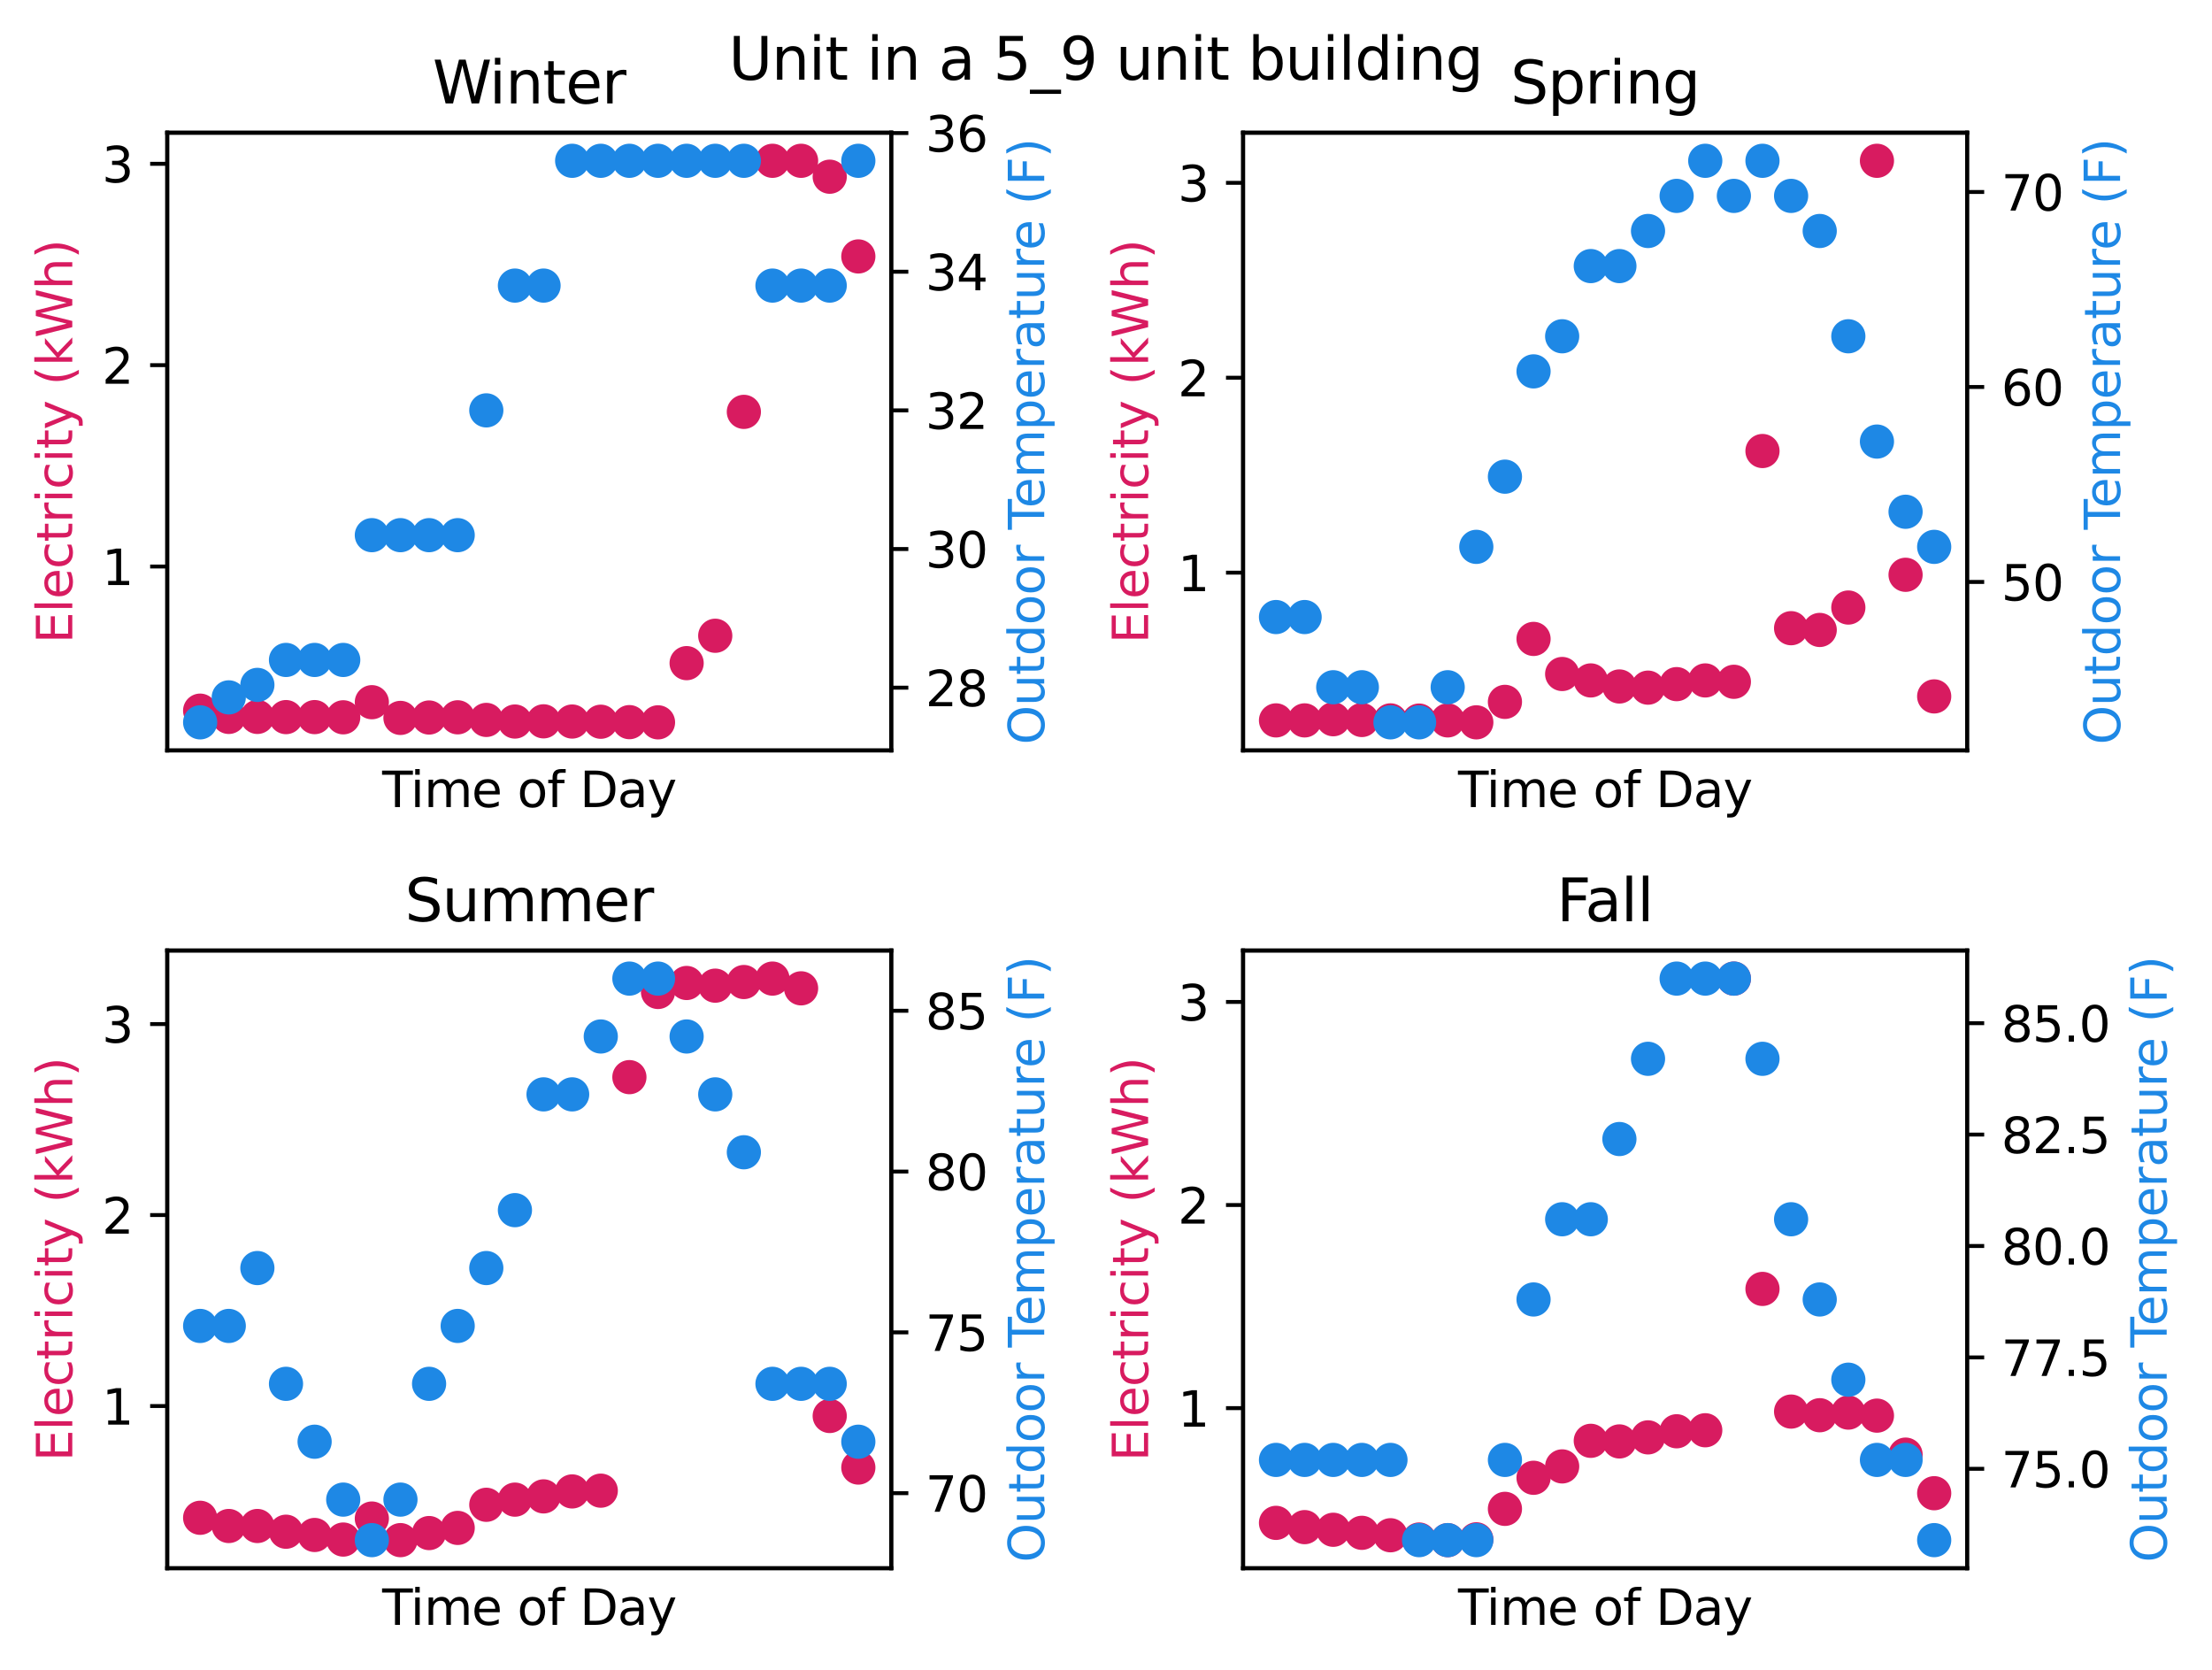 <?xml version="1.0" encoding="utf-8" standalone="no"?>
<!DOCTYPE svg PUBLIC "-//W3C//DTD SVG 1.1//EN"
  "http://www.w3.org/Graphics/SVG/1.1/DTD/svg11.dtd">
<svg xmlns:xlink="http://www.w3.org/1999/xlink" width="452.894pt" height="341.886pt" viewBox="0 0 452.894 341.886" xmlns="http://www.w3.org/2000/svg" version="1.1">
 <defs>
  <style type="text/css">*{stroke-linejoin: round; stroke-linecap: butt}</style>
 </defs>
 <g id="figure_1">
  <g id="patch_1">
   <path d="M 0 341.886 
L 452.894 341.886 
L 452.894 0 
L 0 0 
z
" style="fill: #ffffff"/>
  </g>
  <g id="axes_1">
   <g id="patch_2">
    <path d="M 34.241 153.608 
L 182.476 153.608 
L 182.476 27.168 
L 34.241 27.168 
z
" style="fill: #ffffff"/>
   </g>
   <g id="PathCollection_1">
    <defs>
     <path id="m9702c52bba" d="M 0 3 
C 0.796 3 1.559 2.684 2.121 2.121 
C 2.684 1.559 3 0.796 3 0 
C 3 -0.796 2.684 -1.559 2.121 -2.121 
C 1.559 -2.684 0.796 -3 0 -3 
C -0.796 -3 -1.559 -2.684 -2.121 -2.121 
C -2.684 -1.559 -3 -0.796 -3 0 
C -3 0.796 -2.684 1.559 -2.121 2.121 
C -1.559 2.684 -0.796 3 0 3 
z
" style="stroke: #d81b60"/>
    </defs>
    <g clip-path="url(#p1765fe5eaf)">
     <use xlink:href="#m9702c52bba" x="40.979" y="145.47" style="fill: #d81b60; stroke: #d81b60"/>
     <use xlink:href="#m9702c52bba" x="46.838" y="146.748" style="fill: #d81b60; stroke: #d81b60"/>
     <use xlink:href="#m9702c52bba" x="52.697" y="146.748" style="fill: #d81b60; stroke: #d81b60"/>
     <use xlink:href="#m9702c52bba" x="58.556" y="146.789" style="fill: #d81b60; stroke: #d81b60"/>
     <use xlink:href="#m9702c52bba" x="64.415" y="146.789" style="fill: #d81b60; stroke: #d81b60"/>
     <use xlink:href="#m9702c52bba" x="70.274" y="146.83" style="fill: #d81b60; stroke: #d81b60"/>
     <use xlink:href="#m9702c52bba" x="76.133" y="143.739" style="fill: #d81b60; stroke: #d81b60"/>
     <use xlink:href="#m9702c52bba" x="81.992" y="146.954" style="fill: #d81b60; stroke: #d81b60"/>
     <use xlink:href="#m9702c52bba" x="87.851" y="146.872" style="fill: #d81b60; stroke: #d81b60"/>
     <use xlink:href="#m9702c52bba" x="93.71" y="146.83" style="fill: #d81b60; stroke: #d81b60"/>
     <use xlink:href="#m9702c52bba" x="99.569" y="147.366" style="fill: #d81b60; stroke: #d81b60"/>
     <use xlink:href="#m9702c52bba" x="105.429" y="147.696" style="fill: #d81b60; stroke: #d81b60"/>
     <use xlink:href="#m9702c52bba" x="111.288" y="147.655" style="fill: #d81b60; stroke: #d81b60"/>
     <use xlink:href="#m9702c52bba" x="117.147" y="147.696" style="fill: #d81b60; stroke: #d81b60"/>
     <use xlink:href="#m9702c52bba" x="123.006" y="147.737" style="fill: #d81b60; stroke: #d81b60"/>
     <use xlink:href="#m9702c52bba" x="128.865" y="147.82" style="fill: #d81b60; stroke: #d81b60"/>
     <use xlink:href="#m9702c52bba" x="134.724" y="147.861" style="fill: #d81b60; stroke: #d81b60"/>
     <use xlink:href="#m9702c52bba" x="140.583" y="135.744" style="fill: #d81b60; stroke: #d81b60"/>
     <use xlink:href="#m9702c52bba" x="146.442" y="130.139" style="fill: #d81b60; stroke: #d81b60"/>
     <use xlink:href="#m9702c52bba" x="152.301" y="84.309" style="fill: #d81b60; stroke: #d81b60"/>
     <use xlink:href="#m9702c52bba" x="158.16" y="32.915" style="fill: #d81b60; stroke: #d81b60"/>
     <use xlink:href="#m9702c52bba" x="164.019" y="32.915" style="fill: #d81b60; stroke: #d81b60"/>
     <use xlink:href="#m9702c52bba" x="169.879" y="36.171" style="fill: #d81b60; stroke: #d81b60"/>
     <use xlink:href="#m9702c52bba" x="175.738" y="52.492" style="fill: #d81b60; stroke: #d81b60"/>
    </g>
   </g>
   <g id="matplotlib.axis_1">
    <g id="text_1">
     <!-- Time of Day -->
     <g transform="translate(78.253 165.206) scale(0.1 -0.1)">
      <defs>
       <path id="DejaVuSans-54" d="M -19 4666 
L 3928 4666 
L 3928 4134 
L 2272 4134 
L 2272 0 
L 1638 0 
L 1638 4134 
L -19 4134 
L -19 4666 
z
" transform="scale(0.016)"/>
       <path id="DejaVuSans-69" d="M 603 3500 
L 1178 3500 
L 1178 0 
L 603 0 
L 603 3500 
z
M 603 4863 
L 1178 4863 
L 1178 4134 
L 603 4134 
L 603 4863 
z
" transform="scale(0.016)"/>
       <path id="DejaVuSans-6d" d="M 3328 2828 
Q 3544 3216 3844 3400 
Q 4144 3584 4550 3584 
Q 5097 3584 5394 3201 
Q 5691 2819 5691 2113 
L 5691 0 
L 5113 0 
L 5113 2094 
Q 5113 2597 4934 2840 
Q 4756 3084 4391 3084 
Q 3944 3084 3684 2787 
Q 3425 2491 3425 1978 
L 3425 0 
L 2847 0 
L 2847 2094 
Q 2847 2600 2669 2842 
Q 2491 3084 2119 3084 
Q 1678 3084 1418 2786 
Q 1159 2488 1159 1978 
L 1159 0 
L 581 0 
L 581 3500 
L 1159 3500 
L 1159 2956 
Q 1356 3278 1631 3431 
Q 1906 3584 2284 3584 
Q 2666 3584 2933 3390 
Q 3200 3197 3328 2828 
z
" transform="scale(0.016)"/>
       <path id="DejaVuSans-65" d="M 3597 1894 
L 3597 1613 
L 953 1613 
Q 991 1019 1311 708 
Q 1631 397 2203 397 
Q 2534 397 2845 478 
Q 3156 559 3463 722 
L 3463 178 
Q 3153 47 2828 -22 
Q 2503 -91 2169 -91 
Q 1331 -91 842 396 
Q 353 884 353 1716 
Q 353 2575 817 3079 
Q 1281 3584 2069 3584 
Q 2775 3584 3186 3129 
Q 3597 2675 3597 1894 
z
M 3022 2063 
Q 3016 2534 2758 2815 
Q 2500 3097 2075 3097 
Q 1594 3097 1305 2825 
Q 1016 2553 972 2059 
L 3022 2063 
z
" transform="scale(0.016)"/>
       <path id="DejaVuSans-20" transform="scale(0.016)"/>
       <path id="DejaVuSans-6f" d="M 1959 3097 
Q 1497 3097 1228 2736 
Q 959 2375 959 1747 
Q 959 1119 1226 758 
Q 1494 397 1959 397 
Q 2419 397 2687 759 
Q 2956 1122 2956 1747 
Q 2956 2369 2687 2733 
Q 2419 3097 1959 3097 
z
M 1959 3584 
Q 2709 3584 3137 3096 
Q 3566 2609 3566 1747 
Q 3566 888 3137 398 
Q 2709 -91 1959 -91 
Q 1206 -91 779 398 
Q 353 888 353 1747 
Q 353 2609 779 3096 
Q 1206 3584 1959 3584 
z
" transform="scale(0.016)"/>
       <path id="DejaVuSans-66" d="M 2375 4863 
L 2375 4384 
L 1825 4384 
Q 1516 4384 1395 4259 
Q 1275 4134 1275 3809 
L 1275 3500 
L 2222 3500 
L 2222 3053 
L 1275 3053 
L 1275 0 
L 697 0 
L 697 3053 
L 147 3053 
L 147 3500 
L 697 3500 
L 697 3744 
Q 697 4328 969 4595 
Q 1241 4863 1831 4863 
L 2375 4863 
z
" transform="scale(0.016)"/>
       <path id="DejaVuSans-44" d="M 1259 4147 
L 1259 519 
L 2022 519 
Q 2988 519 3436 956 
Q 3884 1394 3884 2338 
Q 3884 3275 3436 3711 
Q 2988 4147 2022 4147 
L 1259 4147 
z
M 628 4666 
L 1925 4666 
Q 3281 4666 3915 4102 
Q 4550 3538 4550 2338 
Q 4550 1131 3912 565 
Q 3275 0 1925 0 
L 628 0 
L 628 4666 
z
" transform="scale(0.016)"/>
       <path id="DejaVuSans-61" d="M 2194 1759 
Q 1497 1759 1228 1600 
Q 959 1441 959 1056 
Q 959 750 1161 570 
Q 1363 391 1709 391 
Q 2188 391 2477 730 
Q 2766 1069 2766 1631 
L 2766 1759 
L 2194 1759 
z
M 3341 1997 
L 3341 0 
L 2766 0 
L 2766 531 
Q 2569 213 2275 61 
Q 1981 -91 1556 -91 
Q 1019 -91 701 211 
Q 384 513 384 1019 
Q 384 1609 779 1909 
Q 1175 2209 1959 2209 
L 2766 2209 
L 2766 2266 
Q 2766 2663 2505 2880 
Q 2244 3097 1772 3097 
Q 1472 3097 1187 3025 
Q 903 2953 641 2809 
L 641 3341 
Q 956 3463 1253 3523 
Q 1550 3584 1831 3584 
Q 2591 3584 2966 3190 
Q 3341 2797 3341 1997 
z
" transform="scale(0.016)"/>
       <path id="DejaVuSans-79" d="M 2059 -325 
Q 1816 -950 1584 -1140 
Q 1353 -1331 966 -1331 
L 506 -1331 
L 506 -850 
L 844 -850 
Q 1081 -850 1212 -737 
Q 1344 -625 1503 -206 
L 1606 56 
L 191 3500 
L 800 3500 
L 1894 763 
L 2988 3500 
L 3597 3500 
L 2059 -325 
z
" transform="scale(0.016)"/>
      </defs>
      <use xlink:href="#DejaVuSans-54"/>
      <use xlink:href="#DejaVuSans-69" x="57.959"/>
      <use xlink:href="#DejaVuSans-6d" x="85.742"/>
      <use xlink:href="#DejaVuSans-65" x="183.154"/>
      <use xlink:href="#DejaVuSans-20" x="244.678"/>
      <use xlink:href="#DejaVuSans-6f" x="276.465"/>
      <use xlink:href="#DejaVuSans-66" x="337.646"/>
      <use xlink:href="#DejaVuSans-20" x="372.852"/>
      <use xlink:href="#DejaVuSans-44" x="404.639"/>
      <use xlink:href="#DejaVuSans-61" x="481.641"/>
      <use xlink:href="#DejaVuSans-79" x="542.92"/>
     </g>
    </g>
   </g>
   <g id="matplotlib.axis_2">
    <g id="ytick_1">
     <g id="line2d_1">
      <defs>
       <path id="m66318f603c" d="M 0 0 
L -3.5 0 
" style="stroke: #000000; stroke-width: 0.8"/>
      </defs>
      <g>
       <use xlink:href="#m66318f603c" x="34.241" y="115.961" style="stroke: #000000; stroke-width: 0.8"/>
      </g>
     </g>
     <g id="text_2">
      <!-- 1 -->
      <g transform="translate(20.878 119.76) scale(0.1 -0.1)">
       <defs>
        <path id="DejaVuSans-31" d="M 794 531 
L 1825 531 
L 1825 4091 
L 703 3866 
L 703 4441 
L 1819 4666 
L 2450 4666 
L 2450 531 
L 3481 531 
L 3481 0 
L 794 0 
L 794 531 
z
" transform="scale(0.016)"/>
       </defs>
       <use xlink:href="#DejaVuSans-31"/>
      </g>
     </g>
    </g>
    <g id="ytick_2">
     <g id="line2d_2">
      <g>
       <use xlink:href="#m66318f603c" x="34.241" y="74.747" style="stroke: #000000; stroke-width: 0.8"/>
      </g>
     </g>
     <g id="text_3">
      <!-- 2 -->
      <g transform="translate(20.878 78.547) scale(0.1 -0.1)">
       <defs>
        <path id="DejaVuSans-32" d="M 1228 531 
L 3431 531 
L 3431 0 
L 469 0 
L 469 531 
Q 828 903 1448 1529 
Q 2069 2156 2228 2338 
Q 2531 2678 2651 2914 
Q 2772 3150 2772 3378 
Q 2772 3750 2511 3984 
Q 2250 4219 1831 4219 
Q 1534 4219 1204 4116 
Q 875 4013 500 3803 
L 500 4441 
Q 881 4594 1212 4672 
Q 1544 4750 1819 4750 
Q 2544 4750 2975 4387 
Q 3406 4025 3406 3419 
Q 3406 3131 3298 2873 
Q 3191 2616 2906 2266 
Q 2828 2175 2409 1742 
Q 1991 1309 1228 531 
z
" transform="scale(0.016)"/>
       </defs>
       <use xlink:href="#DejaVuSans-32"/>
      </g>
     </g>
    </g>
    <g id="ytick_3">
     <g id="line2d_3">
      <g>
       <use xlink:href="#m66318f603c" x="34.241" y="33.533" style="stroke: #000000; stroke-width: 0.8"/>
      </g>
     </g>
     <g id="text_4">
      <!-- 3 -->
      <g transform="translate(20.878 37.333) scale(0.1 -0.1)">
       <defs>
        <path id="DejaVuSans-33" d="M 2597 2516 
Q 3050 2419 3304 2112 
Q 3559 1806 3559 1356 
Q 3559 666 3084 287 
Q 2609 -91 1734 -91 
Q 1441 -91 1130 -33 
Q 819 25 488 141 
L 488 750 
Q 750 597 1062 519 
Q 1375 441 1716 441 
Q 2309 441 2620 675 
Q 2931 909 2931 1356 
Q 2931 1769 2642 2001 
Q 2353 2234 1838 2234 
L 1294 2234 
L 1294 2753 
L 1863 2753 
Q 2328 2753 2575 2939 
Q 2822 3125 2822 3475 
Q 2822 3834 2567 4026 
Q 2313 4219 1838 4219 
Q 1578 4219 1281 4162 
Q 984 4106 628 3988 
L 628 4550 
Q 988 4650 1302 4700 
Q 1616 4750 1894 4750 
Q 2613 4750 3031 4423 
Q 3450 4097 3450 3541 
Q 3450 3153 3228 2886 
Q 3006 2619 2597 2516 
z
" transform="scale(0.016)"/>
       </defs>
       <use xlink:href="#DejaVuSans-33"/>
      </g>
     </g>
    </g>
    <g id="text_5">
     <!-- Electricity (kWh) -->
     <g style="fill: #d81b60" transform="translate(14.798 131.723) rotate(-90) scale(0.1 -0.1)">
      <defs>
       <path id="DejaVuSans-45" d="M 628 4666 
L 3578 4666 
L 3578 4134 
L 1259 4134 
L 1259 2753 
L 3481 2753 
L 3481 2222 
L 1259 2222 
L 1259 531 
L 3634 531 
L 3634 0 
L 628 0 
L 628 4666 
z
" transform="scale(0.016)"/>
       <path id="DejaVuSans-6c" d="M 603 4863 
L 1178 4863 
L 1178 0 
L 603 0 
L 603 4863 
z
" transform="scale(0.016)"/>
       <path id="DejaVuSans-63" d="M 3122 3366 
L 3122 2828 
Q 2878 2963 2633 3030 
Q 2388 3097 2138 3097 
Q 1578 3097 1268 2742 
Q 959 2388 959 1747 
Q 959 1106 1268 751 
Q 1578 397 2138 397 
Q 2388 397 2633 464 
Q 2878 531 3122 666 
L 3122 134 
Q 2881 22 2623 -34 
Q 2366 -91 2075 -91 
Q 1284 -91 818 406 
Q 353 903 353 1747 
Q 353 2603 823 3093 
Q 1294 3584 2113 3584 
Q 2378 3584 2631 3529 
Q 2884 3475 3122 3366 
z
" transform="scale(0.016)"/>
       <path id="DejaVuSans-74" d="M 1172 4494 
L 1172 3500 
L 2356 3500 
L 2356 3053 
L 1172 3053 
L 1172 1153 
Q 1172 725 1289 603 
Q 1406 481 1766 481 
L 2356 481 
L 2356 0 
L 1766 0 
Q 1100 0 847 248 
Q 594 497 594 1153 
L 594 3053 
L 172 3053 
L 172 3500 
L 594 3500 
L 594 4494 
L 1172 4494 
z
" transform="scale(0.016)"/>
       <path id="DejaVuSans-72" d="M 2631 2963 
Q 2534 3019 2420 3045 
Q 2306 3072 2169 3072 
Q 1681 3072 1420 2755 
Q 1159 2438 1159 1844 
L 1159 0 
L 581 0 
L 581 3500 
L 1159 3500 
L 1159 2956 
Q 1341 3275 1631 3429 
Q 1922 3584 2338 3584 
Q 2397 3584 2469 3576 
Q 2541 3569 2628 3553 
L 2631 2963 
z
" transform="scale(0.016)"/>
       <path id="DejaVuSans-28" d="M 1984 4856 
Q 1566 4138 1362 3434 
Q 1159 2731 1159 2009 
Q 1159 1288 1364 580 
Q 1569 -128 1984 -844 
L 1484 -844 
Q 1016 -109 783 600 
Q 550 1309 550 2009 
Q 550 2706 781 3412 
Q 1013 4119 1484 4856 
L 1984 4856 
z
" transform="scale(0.016)"/>
       <path id="DejaVuSans-6b" d="M 581 4863 
L 1159 4863 
L 1159 1991 
L 2875 3500 
L 3609 3500 
L 1753 1863 
L 3688 0 
L 2938 0 
L 1159 1709 
L 1159 0 
L 581 0 
L 581 4863 
z
" transform="scale(0.016)"/>
       <path id="DejaVuSans-57" d="M 213 4666 
L 850 4666 
L 1831 722 
L 2809 4666 
L 3519 4666 
L 4500 722 
L 5478 4666 
L 6119 4666 
L 4947 0 
L 4153 0 
L 3169 4050 
L 2175 0 
L 1381 0 
L 213 4666 
z
" transform="scale(0.016)"/>
       <path id="DejaVuSans-68" d="M 3513 2113 
L 3513 0 
L 2938 0 
L 2938 2094 
Q 2938 2591 2744 2837 
Q 2550 3084 2163 3084 
Q 1697 3084 1428 2787 
Q 1159 2491 1159 1978 
L 1159 0 
L 581 0 
L 581 4863 
L 1159 4863 
L 1159 2956 
Q 1366 3272 1645 3428 
Q 1925 3584 2291 3584 
Q 2894 3584 3203 3211 
Q 3513 2838 3513 2113 
z
" transform="scale(0.016)"/>
       <path id="DejaVuSans-29" d="M 513 4856 
L 1013 4856 
Q 1481 4119 1714 3412 
Q 1947 2706 1947 2009 
Q 1947 1309 1714 600 
Q 1481 -109 1013 -844 
L 513 -844 
Q 928 -128 1133 580 
Q 1338 1288 1338 2009 
Q 1338 2731 1133 3434 
Q 928 4138 513 4856 
z
" transform="scale(0.016)"/>
      </defs>
      <use xlink:href="#DejaVuSans-45"/>
      <use xlink:href="#DejaVuSans-6c" x="63.184"/>
      <use xlink:href="#DejaVuSans-65" x="90.967"/>
      <use xlink:href="#DejaVuSans-63" x="152.49"/>
      <use xlink:href="#DejaVuSans-74" x="207.471"/>
      <use xlink:href="#DejaVuSans-72" x="246.68"/>
      <use xlink:href="#DejaVuSans-69" x="287.793"/>
      <use xlink:href="#DejaVuSans-63" x="315.576"/>
      <use xlink:href="#DejaVuSans-69" x="370.557"/>
      <use xlink:href="#DejaVuSans-74" x="398.34"/>
      <use xlink:href="#DejaVuSans-79" x="437.549"/>
      <use xlink:href="#DejaVuSans-20" x="496.729"/>
      <use xlink:href="#DejaVuSans-28" x="528.516"/>
      <use xlink:href="#DejaVuSans-6b" x="567.529"/>
      <use xlink:href="#DejaVuSans-57" x="625.439"/>
      <use xlink:href="#DejaVuSans-68" x="724.316"/>
      <use xlink:href="#DejaVuSans-29" x="787.695"/>
     </g>
    </g>
   </g>
   <g id="patch_3">
    <path d="M 34.241 153.608 
L 34.241 27.168 
" style="fill: none; stroke: #000000; stroke-width: 0.8; stroke-linejoin: miter; stroke-linecap: square"/>
   </g>
   <g id="patch_4">
    <path d="M 182.476 153.608 
L 182.476 27.168 
" style="fill: none; stroke: #000000; stroke-width: 0.8; stroke-linejoin: miter; stroke-linecap: square"/>
   </g>
   <g id="patch_5">
    <path d="M 34.241 153.608 
L 182.476 153.608 
" style="fill: none; stroke: #000000; stroke-width: 0.8; stroke-linejoin: miter; stroke-linecap: square"/>
   </g>
   <g id="patch_6">
    <path d="M 34.241 27.168 
L 182.476 27.168 
" style="fill: none; stroke: #000000; stroke-width: 0.8; stroke-linejoin: miter; stroke-linecap: square"/>
   </g>
   <g id="text_6">
    <!-- Winter -->
    <g transform="translate(88.581 21.168) scale(0.12 -0.12)">
     <defs>
      <path id="DejaVuSans-6e" d="M 3513 2113 
L 3513 0 
L 2938 0 
L 2938 2094 
Q 2938 2591 2744 2837 
Q 2550 3084 2163 3084 
Q 1697 3084 1428 2787 
Q 1159 2491 1159 1978 
L 1159 0 
L 581 0 
L 581 3500 
L 1159 3500 
L 1159 2956 
Q 1366 3272 1645 3428 
Q 1925 3584 2291 3584 
Q 2894 3584 3203 3211 
Q 3513 2838 3513 2113 
z
" transform="scale(0.016)"/>
     </defs>
     <use xlink:href="#DejaVuSans-57"/>
     <use xlink:href="#DejaVuSans-69" x="96.627"/>
     <use xlink:href="#DejaVuSans-6e" x="124.41"/>
     <use xlink:href="#DejaVuSans-74" x="187.789"/>
     <use xlink:href="#DejaVuSans-65" x="226.998"/>
     <use xlink:href="#DejaVuSans-72" x="288.521"/>
    </g>
   </g>
  </g>
  <g id="axes_2">
   <g id="patch_7">
    <path d="M 254.516 153.608 
L 402.751 153.608 
L 402.751 27.168 
L 254.516 27.168 
z
" style="fill: #ffffff"/>
   </g>
   <g id="PathCollection_2">
    <g clip-path="url(#p9b4288de57)">
     <use xlink:href="#m9702c52bba" x="261.254" y="147.462" style="fill: #d81b60; stroke: #d81b60"/>
     <use xlink:href="#m9702c52bba" x="267.113" y="147.462" style="fill: #d81b60; stroke: #d81b60"/>
     <use xlink:href="#m9702c52bba" x="272.972" y="147.222" style="fill: #d81b60; stroke: #d81b60"/>
     <use xlink:href="#m9702c52bba" x="278.831" y="147.382" style="fill: #d81b60; stroke: #d81b60"/>
     <use xlink:href="#m9702c52bba" x="284.69" y="147.462" style="fill: #d81b60; stroke: #d81b60"/>
     <use xlink:href="#m9702c52bba" x="290.549" y="147.502" style="fill: #d81b60; stroke: #d81b60"/>
     <use xlink:href="#m9702c52bba" x="296.408" y="147.462" style="fill: #d81b60; stroke: #d81b60"/>
     <use xlink:href="#m9702c52bba" x="302.267" y="147.861" style="fill: #d81b60; stroke: #d81b60"/>
     <use xlink:href="#m9702c52bba" x="308.126" y="143.671" style="fill: #d81b60; stroke: #d81b60"/>
     <use xlink:href="#m9702c52bba" x="313.985" y="130.784" style="fill: #d81b60; stroke: #d81b60"/>
     <use xlink:href="#m9702c52bba" x="319.844" y="137.966" style="fill: #d81b60; stroke: #d81b60"/>
     <use xlink:href="#m9702c52bba" x="325.704" y="139.283" style="fill: #d81b60; stroke: #d81b60"/>
     <use xlink:href="#m9702c52bba" x="331.563" y="140.52" style="fill: #d81b60; stroke: #d81b60"/>
     <use xlink:href="#m9702c52bba" x="337.422" y="140.759" style="fill: #d81b60; stroke: #d81b60"/>
     <use xlink:href="#m9702c52bba" x="343.281" y="140.041" style="fill: #d81b60; stroke: #d81b60"/>
     <use xlink:href="#m9702c52bba" x="349.14" y="139.283" style="fill: #d81b60; stroke: #d81b60"/>
     <use xlink:href="#m9702c52bba" x="354.999" y="139.562" style="fill: #d81b60; stroke: #d81b60"/>
     <use xlink:href="#m9702c52bba" x="360.858" y="92.323" style="fill: #d81b60; stroke: #d81b60"/>
     <use xlink:href="#m9702c52bba" x="366.717" y="128.59" style="fill: #d81b60; stroke: #d81b60"/>
     <use xlink:href="#m9702c52bba" x="372.576" y="128.949" style="fill: #d81b60; stroke: #d81b60"/>
     <use xlink:href="#m9702c52bba" x="378.435" y="124.361" style="fill: #d81b60; stroke: #d81b60"/>
     <use xlink:href="#m9702c52bba" x="384.294" y="32.915" style="fill: #d81b60; stroke: #d81b60"/>
     <use xlink:href="#m9702c52bba" x="390.154" y="117.658" style="fill: #d81b60; stroke: #d81b60"/>
     <use xlink:href="#m9702c52bba" x="396.013" y="142.554" style="fill: #d81b60; stroke: #d81b60"/>
    </g>
   </g>
   <g id="matplotlib.axis_3">
    <g id="text_7">
     <!-- Time of Day -->
     <g transform="translate(298.528 165.206) scale(0.1 -0.1)">
      <use xlink:href="#DejaVuSans-54"/>
      <use xlink:href="#DejaVuSans-69" x="57.959"/>
      <use xlink:href="#DejaVuSans-6d" x="85.742"/>
      <use xlink:href="#DejaVuSans-65" x="183.154"/>
      <use xlink:href="#DejaVuSans-20" x="244.678"/>
      <use xlink:href="#DejaVuSans-6f" x="276.465"/>
      <use xlink:href="#DejaVuSans-66" x="337.646"/>
      <use xlink:href="#DejaVuSans-20" x="372.852"/>
      <use xlink:href="#DejaVuSans-44" x="404.639"/>
      <use xlink:href="#DejaVuSans-61" x="481.641"/>
      <use xlink:href="#DejaVuSans-79" x="542.92"/>
     </g>
    </g>
   </g>
   <g id="matplotlib.axis_4">
    <g id="ytick_4">
     <g id="line2d_4">
      <g>
       <use xlink:href="#m66318f603c" x="254.516" y="117.219" style="stroke: #000000; stroke-width: 0.8"/>
      </g>
     </g>
     <g id="text_8">
      <!-- 1 -->
      <g transform="translate(241.153 121.018) scale(0.1 -0.1)">
       <use xlink:href="#DejaVuSans-31"/>
      </g>
     </g>
    </g>
    <g id="ytick_5">
     <g id="line2d_5">
      <g>
       <use xlink:href="#m66318f603c" x="254.516" y="77.321" style="stroke: #000000; stroke-width: 0.8"/>
      </g>
     </g>
     <g id="text_9">
      <!-- 2 -->
      <g transform="translate(241.153 81.121) scale(0.1 -0.1)">
       <use xlink:href="#DejaVuSans-32"/>
      </g>
     </g>
    </g>
    <g id="ytick_6">
     <g id="line2d_6">
      <g>
       <use xlink:href="#m66318f603c" x="254.516" y="37.424" style="stroke: #000000; stroke-width: 0.8"/>
      </g>
     </g>
     <g id="text_10">
      <!-- 3 -->
      <g transform="translate(241.153 41.223) scale(0.1 -0.1)">
       <use xlink:href="#DejaVuSans-33"/>
      </g>
     </g>
    </g>
    <g id="text_11">
     <!-- Electricity (kWh) -->
     <g style="fill: #d81b60" transform="translate(235.073 131.723) rotate(-90) scale(0.1 -0.1)">
      <use xlink:href="#DejaVuSans-45"/>
      <use xlink:href="#DejaVuSans-6c" x="63.184"/>
      <use xlink:href="#DejaVuSans-65" x="90.967"/>
      <use xlink:href="#DejaVuSans-63" x="152.49"/>
      <use xlink:href="#DejaVuSans-74" x="207.471"/>
      <use xlink:href="#DejaVuSans-72" x="246.68"/>
      <use xlink:href="#DejaVuSans-69" x="287.793"/>
      <use xlink:href="#DejaVuSans-63" x="315.576"/>
      <use xlink:href="#DejaVuSans-69" x="370.557"/>
      <use xlink:href="#DejaVuSans-74" x="398.34"/>
      <use xlink:href="#DejaVuSans-79" x="437.549"/>
      <use xlink:href="#DejaVuSans-20" x="496.729"/>
      <use xlink:href="#DejaVuSans-28" x="528.516"/>
      <use xlink:href="#DejaVuSans-6b" x="567.529"/>
      <use xlink:href="#DejaVuSans-57" x="625.439"/>
      <use xlink:href="#DejaVuSans-68" x="724.316"/>
      <use xlink:href="#DejaVuSans-29" x="787.695"/>
     </g>
    </g>
   </g>
   <g id="patch_8">
    <path d="M 254.516 153.608 
L 254.516 27.168 
" style="fill: none; stroke: #000000; stroke-width: 0.8; stroke-linejoin: miter; stroke-linecap: square"/>
   </g>
   <g id="patch_9">
    <path d="M 402.751 153.608 
L 402.751 27.168 
" style="fill: none; stroke: #000000; stroke-width: 0.8; stroke-linejoin: miter; stroke-linecap: square"/>
   </g>
   <g id="patch_10">
    <path d="M 254.516 153.608 
L 402.751 153.608 
" style="fill: none; stroke: #000000; stroke-width: 0.8; stroke-linejoin: miter; stroke-linecap: square"/>
   </g>
   <g id="patch_11">
    <path d="M 254.516 27.168 
L 402.751 27.168 
" style="fill: none; stroke: #000000; stroke-width: 0.8; stroke-linejoin: miter; stroke-linecap: square"/>
   </g>
   <g id="text_12">
    <!-- Spring -->
    <g transform="translate(309.27 21.168) scale(0.12 -0.12)">
     <defs>
      <path id="DejaVuSans-53" d="M 3425 4513 
L 3425 3897 
Q 3066 4069 2747 4153 
Q 2428 4238 2131 4238 
Q 1616 4238 1336 4038 
Q 1056 3838 1056 3469 
Q 1056 3159 1242 3001 
Q 1428 2844 1947 2747 
L 2328 2669 
Q 3034 2534 3370 2195 
Q 3706 1856 3706 1288 
Q 3706 609 3251 259 
Q 2797 -91 1919 -91 
Q 1588 -91 1214 -16 
Q 841 59 441 206 
L 441 856 
Q 825 641 1194 531 
Q 1563 422 1919 422 
Q 2459 422 2753 634 
Q 3047 847 3047 1241 
Q 3047 1584 2836 1778 
Q 2625 1972 2144 2069 
L 1759 2144 
Q 1053 2284 737 2584 
Q 422 2884 422 3419 
Q 422 4038 858 4394 
Q 1294 4750 2059 4750 
Q 2388 4750 2728 4690 
Q 3069 4631 3425 4513 
z
" transform="scale(0.016)"/>
      <path id="DejaVuSans-70" d="M 1159 525 
L 1159 -1331 
L 581 -1331 
L 581 3500 
L 1159 3500 
L 1159 2969 
Q 1341 3281 1617 3432 
Q 1894 3584 2278 3584 
Q 2916 3584 3314 3078 
Q 3713 2572 3713 1747 
Q 3713 922 3314 415 
Q 2916 -91 2278 -91 
Q 1894 -91 1617 61 
Q 1341 213 1159 525 
z
M 3116 1747 
Q 3116 2381 2855 2742 
Q 2594 3103 2138 3103 
Q 1681 3103 1420 2742 
Q 1159 2381 1159 1747 
Q 1159 1113 1420 752 
Q 1681 391 2138 391 
Q 2594 391 2855 752 
Q 3116 1113 3116 1747 
z
" transform="scale(0.016)"/>
      <path id="DejaVuSans-67" d="M 2906 1791 
Q 2906 2416 2648 2759 
Q 2391 3103 1925 3103 
Q 1463 3103 1205 2759 
Q 947 2416 947 1791 
Q 947 1169 1205 825 
Q 1463 481 1925 481 
Q 2391 481 2648 825 
Q 2906 1169 2906 1791 
z
M 3481 434 
Q 3481 -459 3084 -895 
Q 2688 -1331 1869 -1331 
Q 1566 -1331 1297 -1286 
Q 1028 -1241 775 -1147 
L 775 -588 
Q 1028 -725 1275 -790 
Q 1522 -856 1778 -856 
Q 2344 -856 2625 -561 
Q 2906 -266 2906 331 
L 2906 616 
Q 2728 306 2450 153 
Q 2172 0 1784 0 
Q 1141 0 747 490 
Q 353 981 353 1791 
Q 353 2603 747 3093 
Q 1141 3584 1784 3584 
Q 2172 3584 2450 3431 
Q 2728 3278 2906 2969 
L 2906 3500 
L 3481 3500 
L 3481 434 
z
" transform="scale(0.016)"/>
     </defs>
     <use xlink:href="#DejaVuSans-53"/>
     <use xlink:href="#DejaVuSans-70" x="63.477"/>
     <use xlink:href="#DejaVuSans-72" x="126.953"/>
     <use xlink:href="#DejaVuSans-69" x="168.066"/>
     <use xlink:href="#DejaVuSans-6e" x="195.85"/>
     <use xlink:href="#DejaVuSans-67" x="259.229"/>
    </g>
   </g>
  </g>
  <g id="axes_3">
   <g id="patch_12">
    <path d="M 34.241 321.008 
L 182.476 321.008 
L 182.476 194.568 
L 34.241 194.568 
z
" style="fill: #ffffff"/>
   </g>
   <g id="PathCollection_3">
    <g clip-path="url(#p57ec559faa)">
     <use xlink:href="#m9702c52bba" x="40.979" y="310.686" style="fill: #d81b60; stroke: #d81b60"/>
     <use xlink:href="#m9702c52bba" x="46.838" y="312.368" style="fill: #d81b60; stroke: #d81b60"/>
     <use xlink:href="#m9702c52bba" x="52.697" y="312.368" style="fill: #d81b60; stroke: #d81b60"/>
     <use xlink:href="#m9702c52bba" x="58.556" y="313.54" style="fill: #d81b60; stroke: #d81b60"/>
     <use xlink:href="#m9702c52bba" x="64.415" y="314.205" style="fill: #d81b60; stroke: #d81b60"/>
     <use xlink:href="#m9702c52bba" x="70.274" y="315.143" style="fill: #d81b60; stroke: #d81b60"/>
     <use xlink:href="#m9702c52bba" x="76.133" y="310.843" style="fill: #d81b60; stroke: #d81b60"/>
     <use xlink:href="#m9702c52bba" x="81.992" y="315.261" style="fill: #d81b60; stroke: #d81b60"/>
     <use xlink:href="#m9702c52bba" x="87.851" y="313.814" style="fill: #d81b60; stroke: #d81b60"/>
     <use xlink:href="#m9702c52bba" x="93.71" y="312.759" style="fill: #d81b60; stroke: #d81b60"/>
     <use xlink:href="#m9702c52bba" x="99.569" y="308.028" style="fill: #d81b60; stroke: #d81b60"/>
     <use xlink:href="#m9702c52bba" x="105.429" y="306.972" style="fill: #d81b60; stroke: #d81b60"/>
     <use xlink:href="#m9702c52bba" x="111.288" y="306.307" style="fill: #d81b60; stroke: #d81b60"/>
     <use xlink:href="#m9702c52bba" x="117.147" y="305.291" style="fill: #d81b60; stroke: #d81b60"/>
     <use xlink:href="#m9702c52bba" x="123.006" y="305.135" style="fill: #d81b60; stroke: #d81b60"/>
     <use xlink:href="#m9702c52bba" x="128.865" y="220.489" style="fill: #d81b60; stroke: #d81b60"/>
     <use xlink:href="#m9702c52bba" x="134.724" y="203.052" style="fill: #d81b60; stroke: #d81b60"/>
     <use xlink:href="#m9702c52bba" x="140.583" y="201.215" style="fill: #d81b60; stroke: #d81b60"/>
     <use xlink:href="#m9702c52bba" x="146.442" y="201.762" style="fill: #d81b60; stroke: #d81b60"/>
     <use xlink:href="#m9702c52bba" x="152.301" y="201.019" style="fill: #d81b60; stroke: #d81b60"/>
     <use xlink:href="#m9702c52bba" x="158.16" y="200.315" style="fill: #d81b60; stroke: #d81b60"/>
     <use xlink:href="#m9702c52bba" x="164.019" y="202.309" style="fill: #d81b60; stroke: #d81b60"/>
     <use xlink:href="#m9702c52bba" x="169.879" y="289.848" style="fill: #d81b60; stroke: #d81b60"/>
     <use xlink:href="#m9702c52bba" x="175.738" y="300.404" style="fill: #d81b60; stroke: #d81b60"/>
    </g>
   </g>
   <g id="matplotlib.axis_5">
    <g id="text_13">
     <!-- Time of Day -->
     <g transform="translate(78.253 332.606) scale(0.1 -0.1)">
      <use xlink:href="#DejaVuSans-54"/>
      <use xlink:href="#DejaVuSans-69" x="57.959"/>
      <use xlink:href="#DejaVuSans-6d" x="85.742"/>
      <use xlink:href="#DejaVuSans-65" x="183.154"/>
      <use xlink:href="#DejaVuSans-20" x="244.678"/>
      <use xlink:href="#DejaVuSans-6f" x="276.465"/>
      <use xlink:href="#DejaVuSans-66" x="337.646"/>
      <use xlink:href="#DejaVuSans-20" x="372.852"/>
      <use xlink:href="#DejaVuSans-44" x="404.639"/>
      <use xlink:href="#DejaVuSans-61" x="481.641"/>
      <use xlink:href="#DejaVuSans-79" x="542.92"/>
     </g>
    </g>
   </g>
   <g id="matplotlib.axis_6">
    <g id="ytick_7">
     <g id="line2d_7">
      <g>
       <use xlink:href="#m66318f603c" x="34.241" y="287.815" style="stroke: #000000; stroke-width: 0.8"/>
      </g>
     </g>
     <g id="text_14">
      <!-- 1 -->
      <g transform="translate(20.878 291.614) scale(0.1 -0.1)">
       <use xlink:href="#DejaVuSans-31"/>
      </g>
     </g>
    </g>
    <g id="ytick_8">
     <g id="line2d_8">
      <g>
       <use xlink:href="#m66318f603c" x="34.241" y="248.717" style="stroke: #000000; stroke-width: 0.8"/>
      </g>
     </g>
     <g id="text_15">
      <!-- 2 -->
      <g transform="translate(20.878 252.517) scale(0.1 -0.1)">
       <use xlink:href="#DejaVuSans-32"/>
      </g>
     </g>
    </g>
    <g id="ytick_9">
     <g id="line2d_9">
      <g>
       <use xlink:href="#m66318f603c" x="34.241" y="209.62" style="stroke: #000000; stroke-width: 0.8"/>
      </g>
     </g>
     <g id="text_16">
      <!-- 3 -->
      <g transform="translate(20.878 213.42) scale(0.1 -0.1)">
       <use xlink:href="#DejaVuSans-33"/>
      </g>
     </g>
    </g>
    <g id="text_17">
     <!-- Electricity (kWh) -->
     <g style="fill: #d81b60" transform="translate(14.798 299.123) rotate(-90) scale(0.1 -0.1)">
      <use xlink:href="#DejaVuSans-45"/>
      <use xlink:href="#DejaVuSans-6c" x="63.184"/>
      <use xlink:href="#DejaVuSans-65" x="90.967"/>
      <use xlink:href="#DejaVuSans-63" x="152.49"/>
      <use xlink:href="#DejaVuSans-74" x="207.471"/>
      <use xlink:href="#DejaVuSans-72" x="246.68"/>
      <use xlink:href="#DejaVuSans-69" x="287.793"/>
      <use xlink:href="#DejaVuSans-63" x="315.576"/>
      <use xlink:href="#DejaVuSans-69" x="370.557"/>
      <use xlink:href="#DejaVuSans-74" x="398.34"/>
      <use xlink:href="#DejaVuSans-79" x="437.549"/>
      <use xlink:href="#DejaVuSans-20" x="496.729"/>
      <use xlink:href="#DejaVuSans-28" x="528.516"/>
      <use xlink:href="#DejaVuSans-6b" x="567.529"/>
      <use xlink:href="#DejaVuSans-57" x="625.439"/>
      <use xlink:href="#DejaVuSans-68" x="724.316"/>
      <use xlink:href="#DejaVuSans-29" x="787.695"/>
     </g>
    </g>
   </g>
   <g id="patch_13">
    <path d="M 34.241 321.008 
L 34.241 194.568 
" style="fill: none; stroke: #000000; stroke-width: 0.8; stroke-linejoin: miter; stroke-linecap: square"/>
   </g>
   <g id="patch_14">
    <path d="M 182.476 321.008 
L 182.476 194.568 
" style="fill: none; stroke: #000000; stroke-width: 0.8; stroke-linejoin: miter; stroke-linecap: square"/>
   </g>
   <g id="patch_15">
    <path d="M 34.241 321.008 
L 182.476 321.008 
" style="fill: none; stroke: #000000; stroke-width: 0.8; stroke-linejoin: miter; stroke-linecap: square"/>
   </g>
   <g id="patch_16">
    <path d="M 34.241 194.568 
L 182.476 194.568 
" style="fill: none; stroke: #000000; stroke-width: 0.8; stroke-linejoin: miter; stroke-linecap: square"/>
   </g>
   <g id="text_18">
    <!-- Summer -->
    <g transform="translate(82.899 188.568) scale(0.12 -0.12)">
     <defs>
      <path id="DejaVuSans-75" d="M 544 1381 
L 544 3500 
L 1119 3500 
L 1119 1403 
Q 1119 906 1312 657 
Q 1506 409 1894 409 
Q 2359 409 2629 706 
Q 2900 1003 2900 1516 
L 2900 3500 
L 3475 3500 
L 3475 0 
L 2900 0 
L 2900 538 
Q 2691 219 2414 64 
Q 2138 -91 1772 -91 
Q 1169 -91 856 284 
Q 544 659 544 1381 
z
M 1991 3584 
L 1991 3584 
z
" transform="scale(0.016)"/>
     </defs>
     <use xlink:href="#DejaVuSans-53"/>
     <use xlink:href="#DejaVuSans-75" x="63.477"/>
     <use xlink:href="#DejaVuSans-6d" x="126.855"/>
     <use xlink:href="#DejaVuSans-6d" x="224.268"/>
     <use xlink:href="#DejaVuSans-65" x="321.68"/>
     <use xlink:href="#DejaVuSans-72" x="383.203"/>
    </g>
   </g>
  </g>
  <g id="axes_4">
   <g id="patch_17">
    <path d="M 254.516 321.008 
L 402.751 321.008 
L 402.751 194.568 
L 254.516 194.568 
z
" style="fill: #ffffff"/>
   </g>
   <g id="PathCollection_4">
    <g clip-path="url(#p2edd39e1ab)">
     <use xlink:href="#m9702c52bba" x="261.254" y="311.727" style="fill: #d81b60; stroke: #d81b60"/>
     <use xlink:href="#m9702c52bba" x="267.113" y="312.6" style="fill: #d81b60; stroke: #d81b60"/>
     <use xlink:href="#m9702c52bba" x="272.972" y="313.141" style="fill: #d81b60; stroke: #d81b60"/>
     <use xlink:href="#m9702c52bba" x="278.831" y="313.764" style="fill: #d81b60; stroke: #d81b60"/>
     <use xlink:href="#m9702c52bba" x="284.69" y="314.263" style="fill: #d81b60; stroke: #d81b60"/>
     <use xlink:href="#m9702c52bba" x="290.549" y="315.136" style="fill: #d81b60; stroke: #d81b60"/>
     <use xlink:href="#m9702c52bba" x="296.408" y="315.261" style="fill: #d81b60; stroke: #d81b60"/>
     <use xlink:href="#m9702c52bba" x="302.267" y="315.094" style="fill: #d81b60; stroke: #d81b60"/>
     <use xlink:href="#m9702c52bba" x="308.126" y="308.859" style="fill: #d81b60; stroke: #d81b60"/>
     <use xlink:href="#m9702c52bba" x="313.985" y="302.498" style="fill: #d81b60; stroke: #d81b60"/>
     <use xlink:href="#m9702c52bba" x="319.844" y="300.17" style="fill: #d81b60; stroke: #d81b60"/>
     <use xlink:href="#m9702c52bba" x="325.704" y="294.932" style="fill: #d81b60; stroke: #d81b60"/>
     <use xlink:href="#m9702c52bba" x="331.563" y="295.057" style="fill: #d81b60; stroke: #d81b60"/>
     <use xlink:href="#m9702c52bba" x="337.422" y="294.226" style="fill: #d81b60; stroke: #d81b60"/>
     <use xlink:href="#m9702c52bba" x="343.281" y="292.978" style="fill: #d81b60; stroke: #d81b60"/>
     <use xlink:href="#m9702c52bba" x="349.14" y="292.77" style="fill: #d81b60; stroke: #d81b60"/>
     <use xlink:href="#m9702c52bba" x="354.999" y="200.315" style="fill: #d81b60; stroke: #d81b60"/>
     <use xlink:href="#m9702c52bba" x="360.858" y="263.837" style="fill: #d81b60; stroke: #d81b60"/>
     <use xlink:href="#m9702c52bba" x="366.717" y="288.946" style="fill: #d81b60; stroke: #d81b60"/>
     <use xlink:href="#m9702c52bba" x="372.576" y="289.694" style="fill: #d81b60; stroke: #d81b60"/>
     <use xlink:href="#m9702c52bba" x="378.435" y="289.154" style="fill: #d81b60; stroke: #d81b60"/>
     <use xlink:href="#m9702c52bba" x="384.294" y="289.777" style="fill: #d81b60; stroke: #d81b60"/>
     <use xlink:href="#m9702c52bba" x="390.154" y="297.759" style="fill: #d81b60; stroke: #d81b60"/>
     <use xlink:href="#m9702c52bba" x="396.013" y="305.658" style="fill: #d81b60; stroke: #d81b60"/>
    </g>
   </g>
   <g id="matplotlib.axis_7">
    <g id="text_19">
     <!-- Time of Day -->
     <g transform="translate(298.528 332.606) scale(0.1 -0.1)">
      <use xlink:href="#DejaVuSans-54"/>
      <use xlink:href="#DejaVuSans-69" x="57.959"/>
      <use xlink:href="#DejaVuSans-6d" x="85.742"/>
      <use xlink:href="#DejaVuSans-65" x="183.154"/>
      <use xlink:href="#DejaVuSans-20" x="244.678"/>
      <use xlink:href="#DejaVuSans-6f" x="276.465"/>
      <use xlink:href="#DejaVuSans-66" x="337.646"/>
      <use xlink:href="#DejaVuSans-20" x="372.852"/>
      <use xlink:href="#DejaVuSans-44" x="404.639"/>
      <use xlink:href="#DejaVuSans-61" x="481.641"/>
      <use xlink:href="#DejaVuSans-79" x="542.92"/>
     </g>
    </g>
   </g>
   <g id="matplotlib.axis_8">
    <g id="ytick_10">
     <g id="line2d_10">
      <g>
       <use xlink:href="#m66318f603c" x="254.516" y="288.239" style="stroke: #000000; stroke-width: 0.8"/>
      </g>
     </g>
     <g id="text_20">
      <!-- 1 -->
      <g transform="translate(241.153 292.038) scale(0.1 -0.1)">
       <use xlink:href="#DejaVuSans-31"/>
      </g>
     </g>
    </g>
    <g id="ytick_11">
     <g id="line2d_11">
      <g>
       <use xlink:href="#m66318f603c" x="254.516" y="246.668" style="stroke: #000000; stroke-width: 0.8"/>
      </g>
     </g>
     <g id="text_21">
      <!-- 2 -->
      <g transform="translate(241.153 250.467) scale(0.1 -0.1)">
       <use xlink:href="#DejaVuSans-32"/>
      </g>
     </g>
    </g>
    <g id="ytick_12">
     <g id="line2d_12">
      <g>
       <use xlink:href="#m66318f603c" x="254.516" y="205.096" style="stroke: #000000; stroke-width: 0.8"/>
      </g>
     </g>
     <g id="text_22">
      <!-- 3 -->
      <g transform="translate(241.153 208.895) scale(0.1 -0.1)">
       <use xlink:href="#DejaVuSans-33"/>
      </g>
     </g>
    </g>
    <g id="text_23">
     <!-- Electricity (kWh) -->
     <g style="fill: #d81b60" transform="translate(235.073 299.123) rotate(-90) scale(0.1 -0.1)">
      <use xlink:href="#DejaVuSans-45"/>
      <use xlink:href="#DejaVuSans-6c" x="63.184"/>
      <use xlink:href="#DejaVuSans-65" x="90.967"/>
      <use xlink:href="#DejaVuSans-63" x="152.49"/>
      <use xlink:href="#DejaVuSans-74" x="207.471"/>
      <use xlink:href="#DejaVuSans-72" x="246.68"/>
      <use xlink:href="#DejaVuSans-69" x="287.793"/>
      <use xlink:href="#DejaVuSans-63" x="315.576"/>
      <use xlink:href="#DejaVuSans-69" x="370.557"/>
      <use xlink:href="#DejaVuSans-74" x="398.34"/>
      <use xlink:href="#DejaVuSans-79" x="437.549"/>
      <use xlink:href="#DejaVuSans-20" x="496.729"/>
      <use xlink:href="#DejaVuSans-28" x="528.516"/>
      <use xlink:href="#DejaVuSans-6b" x="567.529"/>
      <use xlink:href="#DejaVuSans-57" x="625.439"/>
      <use xlink:href="#DejaVuSans-68" x="724.316"/>
      <use xlink:href="#DejaVuSans-29" x="787.695"/>
     </g>
    </g>
   </g>
   <g id="patch_18">
    <path d="M 254.516 321.008 
L 254.516 194.568 
" style="fill: none; stroke: #000000; stroke-width: 0.8; stroke-linejoin: miter; stroke-linecap: square"/>
   </g>
   <g id="patch_19">
    <path d="M 402.751 321.008 
L 402.751 194.568 
" style="fill: none; stroke: #000000; stroke-width: 0.8; stroke-linejoin: miter; stroke-linecap: square"/>
   </g>
   <g id="patch_20">
    <path d="M 254.516 321.008 
L 402.751 321.008 
" style="fill: none; stroke: #000000; stroke-width: 0.8; stroke-linejoin: miter; stroke-linecap: square"/>
   </g>
   <g id="patch_21">
    <path d="M 254.516 194.568 
L 402.751 194.568 
" style="fill: none; stroke: #000000; stroke-width: 0.8; stroke-linejoin: miter; stroke-linecap: square"/>
   </g>
   <g id="text_24">
    <!-- Fall -->
    <g transform="translate(318.719 188.568) scale(0.12 -0.12)">
     <defs>
      <path id="DejaVuSans-46" d="M 628 4666 
L 3309 4666 
L 3309 4134 
L 1259 4134 
L 1259 2759 
L 3109 2759 
L 3109 2228 
L 1259 2228 
L 1259 0 
L 628 0 
L 628 4666 
z
" transform="scale(0.016)"/>
     </defs>
     <use xlink:href="#DejaVuSans-46"/>
     <use xlink:href="#DejaVuSans-61" x="48.395"/>
     <use xlink:href="#DejaVuSans-6c" x="109.674"/>
     <use xlink:href="#DejaVuSans-6c" x="137.457"/>
    </g>
   </g>
  </g>
  <g id="axes_5">
   <g id="PathCollection_5">
    <defs>
     <path id="m4a4948aad5" d="M 0 3 
C 0.796 3 1.559 2.684 2.121 2.121 
C 2.684 1.559 3 0.796 3 0 
C 3 -0.796 2.684 -1.559 2.121 -2.121 
C 1.559 -2.684 0.796 -3 0 -3 
C -0.796 -3 -1.559 -2.684 -2.121 -2.121 
C -2.684 -1.559 -3 -0.796 -3 0 
C -3 0.796 -2.684 1.559 -2.121 2.121 
C -1.559 2.684 -0.796 3 0 3 
z
" style="stroke: #1e88e5"/>
    </defs>
    <g clip-path="url(#p1765fe5eaf)">
     <use xlink:href="#m4a4948aad5" x="40.979" y="147.861" style="fill: #1e88e5; stroke: #1e88e5"/>
     <use xlink:href="#m4a4948aad5" x="46.838" y="142.752" style="fill: #1e88e5; stroke: #1e88e5"/>
     <use xlink:href="#m4a4948aad5" x="52.697" y="140.198" style="fill: #1e88e5; stroke: #1e88e5"/>
     <use xlink:href="#m4a4948aad5" x="58.556" y="135.089" style="fill: #1e88e5; stroke: #1e88e5"/>
     <use xlink:href="#m4a4948aad5" x="64.415" y="135.089" style="fill: #1e88e5; stroke: #1e88e5"/>
     <use xlink:href="#m4a4948aad5" x="70.274" y="135.089" style="fill: #1e88e5; stroke: #1e88e5"/>
     <use xlink:href="#m4a4948aad5" x="76.133" y="109.546" style="fill: #1e88e5; stroke: #1e88e5"/>
     <use xlink:href="#m4a4948aad5" x="81.992" y="109.546" style="fill: #1e88e5; stroke: #1e88e5"/>
     <use xlink:href="#m4a4948aad5" x="87.851" y="109.546" style="fill: #1e88e5; stroke: #1e88e5"/>
     <use xlink:href="#m4a4948aad5" x="93.71" y="109.546" style="fill: #1e88e5; stroke: #1e88e5"/>
     <use xlink:href="#m4a4948aad5" x="99.569" y="84.002" style="fill: #1e88e5; stroke: #1e88e5"/>
     <use xlink:href="#m4a4948aad5" x="105.429" y="58.459" style="fill: #1e88e5; stroke: #1e88e5"/>
     <use xlink:href="#m4a4948aad5" x="111.288" y="58.459" style="fill: #1e88e5; stroke: #1e88e5"/>
     <use xlink:href="#m4a4948aad5" x="117.147" y="32.915" style="fill: #1e88e5; stroke: #1e88e5"/>
     <use xlink:href="#m4a4948aad5" x="123.006" y="32.915" style="fill: #1e88e5; stroke: #1e88e5"/>
     <use xlink:href="#m4a4948aad5" x="128.865" y="32.915" style="fill: #1e88e5; stroke: #1e88e5"/>
     <use xlink:href="#m4a4948aad5" x="134.724" y="32.915" style="fill: #1e88e5; stroke: #1e88e5"/>
     <use xlink:href="#m4a4948aad5" x="140.583" y="32.915" style="fill: #1e88e5; stroke: #1e88e5"/>
     <use xlink:href="#m4a4948aad5" x="146.442" y="32.915" style="fill: #1e88e5; stroke: #1e88e5"/>
     <use xlink:href="#m4a4948aad5" x="152.301" y="32.915" style="fill: #1e88e5; stroke: #1e88e5"/>
     <use xlink:href="#m4a4948aad5" x="158.16" y="58.459" style="fill: #1e88e5; stroke: #1e88e5"/>
     <use xlink:href="#m4a4948aad5" x="164.019" y="58.459" style="fill: #1e88e5; stroke: #1e88e5"/>
     <use xlink:href="#m4a4948aad5" x="169.879" y="58.459" style="fill: #1e88e5; stroke: #1e88e5"/>
     <use xlink:href="#m4a4948aad5" x="175.738" y="32.915" style="fill: #1e88e5; stroke: #1e88e5"/>
    </g>
   </g>
   <g id="matplotlib.axis_9">
    <g id="ytick_13">
     <g id="line2d_13">
      <defs>
       <path id="m8aba2f6f3d" d="M 0 0 
L 3.5 0 
" style="stroke: #000000; stroke-width: 0.8"/>
      </defs>
      <g>
       <use xlink:href="#m8aba2f6f3d" x="182.476" y="140.765" style="stroke: #000000; stroke-width: 0.8"/>
      </g>
     </g>
     <g id="text_25">
      <!-- 28 -->
      <g transform="translate(189.476 144.565) scale(0.1 -0.1)">
       <defs>
        <path id="DejaVuSans-38" d="M 2034 2216 
Q 1584 2216 1326 1975 
Q 1069 1734 1069 1313 
Q 1069 891 1326 650 
Q 1584 409 2034 409 
Q 2484 409 2743 651 
Q 3003 894 3003 1313 
Q 3003 1734 2745 1975 
Q 2488 2216 2034 2216 
z
M 1403 2484 
Q 997 2584 770 2862 
Q 544 3141 544 3541 
Q 544 4100 942 4425 
Q 1341 4750 2034 4750 
Q 2731 4750 3128 4425 
Q 3525 4100 3525 3541 
Q 3525 3141 3298 2862 
Q 3072 2584 2669 2484 
Q 3125 2378 3379 2068 
Q 3634 1759 3634 1313 
Q 3634 634 3220 271 
Q 2806 -91 2034 -91 
Q 1263 -91 848 271 
Q 434 634 434 1313 
Q 434 1759 690 2068 
Q 947 2378 1403 2484 
z
M 1172 3481 
Q 1172 3119 1398 2916 
Q 1625 2713 2034 2713 
Q 2441 2713 2670 2916 
Q 2900 3119 2900 3481 
Q 2900 3844 2670 4047 
Q 2441 4250 2034 4250 
Q 1625 4250 1398 4047 
Q 1172 3844 1172 3481 
z
" transform="scale(0.016)"/>
       </defs>
       <use xlink:href="#DejaVuSans-32"/>
       <use xlink:href="#DejaVuSans-38" x="63.623"/>
      </g>
     </g>
    </g>
    <g id="ytick_14">
     <g id="line2d_14">
      <g>
       <use xlink:href="#m8aba2f6f3d" x="182.476" y="112.384" style="stroke: #000000; stroke-width: 0.8"/>
      </g>
     </g>
     <g id="text_26">
      <!-- 30 -->
      <g transform="translate(189.476 116.183) scale(0.1 -0.1)">
       <defs>
        <path id="DejaVuSans-30" d="M 2034 4250 
Q 1547 4250 1301 3770 
Q 1056 3291 1056 2328 
Q 1056 1369 1301 889 
Q 1547 409 2034 409 
Q 2525 409 2770 889 
Q 3016 1369 3016 2328 
Q 3016 3291 2770 3770 
Q 2525 4250 2034 4250 
z
M 2034 4750 
Q 2819 4750 3233 4129 
Q 3647 3509 3647 2328 
Q 3647 1150 3233 529 
Q 2819 -91 2034 -91 
Q 1250 -91 836 529 
Q 422 1150 422 2328 
Q 422 3509 836 4129 
Q 1250 4750 2034 4750 
z
" transform="scale(0.016)"/>
       </defs>
       <use xlink:href="#DejaVuSans-33"/>
       <use xlink:href="#DejaVuSans-30" x="63.623"/>
      </g>
     </g>
    </g>
    <g id="ytick_15">
     <g id="line2d_15">
      <g>
       <use xlink:href="#m8aba2f6f3d" x="182.476" y="84.002" style="stroke: #000000; stroke-width: 0.8"/>
      </g>
     </g>
     <g id="text_27">
      <!-- 32 -->
      <g transform="translate(189.476 87.801) scale(0.1 -0.1)">
       <use xlink:href="#DejaVuSans-33"/>
       <use xlink:href="#DejaVuSans-32" x="63.623"/>
      </g>
     </g>
    </g>
    <g id="ytick_16">
     <g id="line2d_16">
      <g>
       <use xlink:href="#m8aba2f6f3d" x="182.476" y="55.621" style="stroke: #000000; stroke-width: 0.8"/>
      </g>
     </g>
     <g id="text_28">
      <!-- 34 -->
      <g transform="translate(189.476 59.42) scale(0.1 -0.1)">
       <defs>
        <path id="DejaVuSans-34" d="M 2419 4116 
L 825 1625 
L 2419 1625 
L 2419 4116 
z
M 2253 4666 
L 3047 4666 
L 3047 1625 
L 3713 1625 
L 3713 1100 
L 3047 1100 
L 3047 0 
L 2419 0 
L 2419 1100 
L 313 1100 
L 313 1709 
L 2253 4666 
z
" transform="scale(0.016)"/>
       </defs>
       <use xlink:href="#DejaVuSans-33"/>
       <use xlink:href="#DejaVuSans-34" x="63.623"/>
      </g>
     </g>
    </g>
    <g id="ytick_17">
     <g id="line2d_17">
      <g>
       <use xlink:href="#m8aba2f6f3d" x="182.476" y="27.239" style="stroke: #000000; stroke-width: 0.8"/>
      </g>
     </g>
     <g id="text_29">
      <!-- 36 -->
      <g transform="translate(189.476 31.038) scale(0.1 -0.1)">
       <defs>
        <path id="DejaVuSans-36" d="M 2113 2584 
Q 1688 2584 1439 2293 
Q 1191 2003 1191 1497 
Q 1191 994 1439 701 
Q 1688 409 2113 409 
Q 2538 409 2786 701 
Q 3034 994 3034 1497 
Q 3034 2003 2786 2293 
Q 2538 2584 2113 2584 
z
M 3366 4563 
L 3366 3988 
Q 3128 4100 2886 4159 
Q 2644 4219 2406 4219 
Q 1781 4219 1451 3797 
Q 1122 3375 1075 2522 
Q 1259 2794 1537 2939 
Q 1816 3084 2150 3084 
Q 2853 3084 3261 2657 
Q 3669 2231 3669 1497 
Q 3669 778 3244 343 
Q 2819 -91 2113 -91 
Q 1303 -91 875 529 
Q 447 1150 447 2328 
Q 447 3434 972 4092 
Q 1497 4750 2381 4750 
Q 2619 4750 2861 4703 
Q 3103 4656 3366 4563 
z
" transform="scale(0.016)"/>
       </defs>
       <use xlink:href="#DejaVuSans-33"/>
       <use xlink:href="#DejaVuSans-36" x="63.623"/>
      </g>
     </g>
    </g>
    <g id="text_30">
     <!-- Outdoor Temperature (F) -->
     <g style="fill: #1e88e5" transform="translate(213.799 152.426) rotate(-90) scale(0.1 -0.1)">
      <defs>
       <path id="DejaVuSans-4f" d="M 2522 4238 
Q 1834 4238 1429 3725 
Q 1025 3213 1025 2328 
Q 1025 1447 1429 934 
Q 1834 422 2522 422 
Q 3209 422 3611 934 
Q 4013 1447 4013 2328 
Q 4013 3213 3611 3725 
Q 3209 4238 2522 4238 
z
M 2522 4750 
Q 3503 4750 4090 4092 
Q 4678 3434 4678 2328 
Q 4678 1225 4090 567 
Q 3503 -91 2522 -91 
Q 1538 -91 948 565 
Q 359 1222 359 2328 
Q 359 3434 948 4092 
Q 1538 4750 2522 4750 
z
" transform="scale(0.016)"/>
       <path id="DejaVuSans-64" d="M 2906 2969 
L 2906 4863 
L 3481 4863 
L 3481 0 
L 2906 0 
L 2906 525 
Q 2725 213 2448 61 
Q 2172 -91 1784 -91 
Q 1150 -91 751 415 
Q 353 922 353 1747 
Q 353 2572 751 3078 
Q 1150 3584 1784 3584 
Q 2172 3584 2448 3432 
Q 2725 3281 2906 2969 
z
M 947 1747 
Q 947 1113 1208 752 
Q 1469 391 1925 391 
Q 2381 391 2643 752 
Q 2906 1113 2906 1747 
Q 2906 2381 2643 2742 
Q 2381 3103 1925 3103 
Q 1469 3103 1208 2742 
Q 947 2381 947 1747 
z
" transform="scale(0.016)"/>
      </defs>
      <use xlink:href="#DejaVuSans-4f"/>
      <use xlink:href="#DejaVuSans-75" x="78.711"/>
      <use xlink:href="#DejaVuSans-74" x="142.09"/>
      <use xlink:href="#DejaVuSans-64" x="181.299"/>
      <use xlink:href="#DejaVuSans-6f" x="244.775"/>
      <use xlink:href="#DejaVuSans-6f" x="305.957"/>
      <use xlink:href="#DejaVuSans-72" x="367.139"/>
      <use xlink:href="#DejaVuSans-20" x="408.252"/>
      <use xlink:href="#DejaVuSans-54" x="440.039"/>
      <use xlink:href="#DejaVuSans-65" x="484.123"/>
      <use xlink:href="#DejaVuSans-6d" x="545.646"/>
      <use xlink:href="#DejaVuSans-70" x="643.059"/>
      <use xlink:href="#DejaVuSans-65" x="706.535"/>
      <use xlink:href="#DejaVuSans-72" x="768.059"/>
      <use xlink:href="#DejaVuSans-61" x="809.172"/>
      <use xlink:href="#DejaVuSans-74" x="870.451"/>
      <use xlink:href="#DejaVuSans-75" x="909.66"/>
      <use xlink:href="#DejaVuSans-72" x="973.039"/>
      <use xlink:href="#DejaVuSans-65" x="1011.902"/>
      <use xlink:href="#DejaVuSans-20" x="1073.426"/>
      <use xlink:href="#DejaVuSans-28" x="1105.213"/>
      <use xlink:href="#DejaVuSans-46" x="1144.227"/>
      <use xlink:href="#DejaVuSans-29" x="1201.746"/>
     </g>
    </g>
   </g>
   <g id="patch_22">
    <path d="M 34.241 153.608 
L 34.241 27.168 
" style="fill: none; stroke: #000000; stroke-width: 0.8; stroke-linejoin: miter; stroke-linecap: square"/>
   </g>
   <g id="patch_23">
    <path d="M 182.476 153.608 
L 182.476 27.168 
" style="fill: none; stroke: #000000; stroke-width: 0.8; stroke-linejoin: miter; stroke-linecap: square"/>
   </g>
   <g id="patch_24">
    <path d="M 34.241 153.608 
L 182.476 153.608 
" style="fill: none; stroke: #000000; stroke-width: 0.8; stroke-linejoin: miter; stroke-linecap: square"/>
   </g>
   <g id="patch_25">
    <path d="M 34.241 27.168 
L 182.476 27.168 
" style="fill: none; stroke: #000000; stroke-width: 0.8; stroke-linejoin: miter; stroke-linecap: square"/>
   </g>
  </g>
  <g id="axes_6">
   <g id="PathCollection_6">
    <g clip-path="url(#p9b4288de57)">
     <use xlink:href="#m4a4948aad5" x="261.254" y="126.308" style="fill: #1e88e5; stroke: #1e88e5"/>
     <use xlink:href="#m4a4948aad5" x="267.113" y="126.308" style="fill: #1e88e5; stroke: #1e88e5"/>
     <use xlink:href="#m4a4948aad5" x="272.972" y="140.677" style="fill: #1e88e5; stroke: #1e88e5"/>
     <use xlink:href="#m4a4948aad5" x="278.831" y="140.677" style="fill: #1e88e5; stroke: #1e88e5"/>
     <use xlink:href="#m4a4948aad5" x="284.69" y="147.861" style="fill: #1e88e5; stroke: #1e88e5"/>
     <use xlink:href="#m4a4948aad5" x="290.549" y="147.861" style="fill: #1e88e5; stroke: #1e88e5"/>
     <use xlink:href="#m4a4948aad5" x="296.408" y="140.677" style="fill: #1e88e5; stroke: #1e88e5"/>
     <use xlink:href="#m4a4948aad5" x="302.267" y="111.94" style="fill: #1e88e5; stroke: #1e88e5"/>
     <use xlink:href="#m4a4948aad5" x="308.126" y="97.572" style="fill: #1e88e5; stroke: #1e88e5"/>
     <use xlink:href="#m4a4948aad5" x="313.985" y="76.02" style="fill: #1e88e5; stroke: #1e88e5"/>
     <use xlink:href="#m4a4948aad5" x="319.844" y="68.836" style="fill: #1e88e5; stroke: #1e88e5"/>
     <use xlink:href="#m4a4948aad5" x="325.704" y="54.468" style="fill: #1e88e5; stroke: #1e88e5"/>
     <use xlink:href="#m4a4948aad5" x="331.563" y="54.468" style="fill: #1e88e5; stroke: #1e88e5"/>
     <use xlink:href="#m4a4948aad5" x="337.422" y="47.283" style="fill: #1e88e5; stroke: #1e88e5"/>
     <use xlink:href="#m4a4948aad5" x="343.281" y="40.099" style="fill: #1e88e5; stroke: #1e88e5"/>
     <use xlink:href="#m4a4948aad5" x="349.14" y="32.915" style="fill: #1e88e5; stroke: #1e88e5"/>
     <use xlink:href="#m4a4948aad5" x="354.999" y="40.099" style="fill: #1e88e5; stroke: #1e88e5"/>
     <use xlink:href="#m4a4948aad5" x="360.858" y="32.915" style="fill: #1e88e5; stroke: #1e88e5"/>
     <use xlink:href="#m4a4948aad5" x="366.717" y="40.099" style="fill: #1e88e5; stroke: #1e88e5"/>
     <use xlink:href="#m4a4948aad5" x="372.576" y="47.283" style="fill: #1e88e5; stroke: #1e88e5"/>
     <use xlink:href="#m4a4948aad5" x="378.435" y="68.836" style="fill: #1e88e5; stroke: #1e88e5"/>
     <use xlink:href="#m4a4948aad5" x="384.294" y="90.388" style="fill: #1e88e5; stroke: #1e88e5"/>
     <use xlink:href="#m4a4948aad5" x="390.154" y="104.756" style="fill: #1e88e5; stroke: #1e88e5"/>
     <use xlink:href="#m4a4948aad5" x="396.013" y="111.94" style="fill: #1e88e5; stroke: #1e88e5"/>
    </g>
   </g>
   <g id="matplotlib.axis_10">
    <g id="ytick_18">
     <g id="line2d_18">
      <g>
       <use xlink:href="#m8aba2f6f3d" x="402.751" y="119.124" style="stroke: #000000; stroke-width: 0.8"/>
      </g>
     </g>
     <g id="text_31">
      <!-- 50 -->
      <g transform="translate(409.751 122.924) scale(0.1 -0.1)">
       <defs>
        <path id="DejaVuSans-35" d="M 691 4666 
L 3169 4666 
L 3169 4134 
L 1269 4134 
L 1269 2991 
Q 1406 3038 1543 3061 
Q 1681 3084 1819 3084 
Q 2600 3084 3056 2656 
Q 3513 2228 3513 1497 
Q 3513 744 3044 326 
Q 2575 -91 1722 -91 
Q 1428 -91 1123 -41 
Q 819 9 494 109 
L 494 744 
Q 775 591 1075 516 
Q 1375 441 1709 441 
Q 2250 441 2565 725 
Q 2881 1009 2881 1497 
Q 2881 1984 2565 2268 
Q 2250 2553 1709 2553 
Q 1456 2553 1204 2497 
Q 953 2441 691 2322 
L 691 4666 
z
" transform="scale(0.016)"/>
       </defs>
       <use xlink:href="#DejaVuSans-35"/>
       <use xlink:href="#DejaVuSans-30" x="63.623"/>
      </g>
     </g>
    </g>
    <g id="ytick_19">
     <g id="line2d_19">
      <g>
       <use xlink:href="#m8aba2f6f3d" x="402.751" y="79.213" style="stroke: #000000; stroke-width: 0.8"/>
      </g>
     </g>
     <g id="text_32">
      <!-- 60 -->
      <g transform="translate(409.751 83.012) scale(0.1 -0.1)">
       <use xlink:href="#DejaVuSans-36"/>
       <use xlink:href="#DejaVuSans-30" x="63.623"/>
      </g>
     </g>
    </g>
    <g id="ytick_20">
     <g id="line2d_20">
      <g>
       <use xlink:href="#m8aba2f6f3d" x="402.751" y="39.301" style="stroke: #000000; stroke-width: 0.8"/>
      </g>
     </g>
     <g id="text_33">
      <!-- 70 -->
      <g transform="translate(409.751 43.1) scale(0.1 -0.1)">
       <defs>
        <path id="DejaVuSans-37" d="M 525 4666 
L 3525 4666 
L 3525 4397 
L 1831 0 
L 1172 0 
L 2766 4134 
L 525 4134 
L 525 4666 
z
" transform="scale(0.016)"/>
       </defs>
       <use xlink:href="#DejaVuSans-37"/>
       <use xlink:href="#DejaVuSans-30" x="63.623"/>
      </g>
     </g>
    </g>
    <g id="text_34">
     <!-- Outdoor Temperature (F) -->
     <g style="fill: #1e88e5" transform="translate(434.074 152.426) rotate(-90) scale(0.1 -0.1)">
      <use xlink:href="#DejaVuSans-4f"/>
      <use xlink:href="#DejaVuSans-75" x="78.711"/>
      <use xlink:href="#DejaVuSans-74" x="142.09"/>
      <use xlink:href="#DejaVuSans-64" x="181.299"/>
      <use xlink:href="#DejaVuSans-6f" x="244.775"/>
      <use xlink:href="#DejaVuSans-6f" x="305.957"/>
      <use xlink:href="#DejaVuSans-72" x="367.139"/>
      <use xlink:href="#DejaVuSans-20" x="408.252"/>
      <use xlink:href="#DejaVuSans-54" x="440.039"/>
      <use xlink:href="#DejaVuSans-65" x="484.123"/>
      <use xlink:href="#DejaVuSans-6d" x="545.646"/>
      <use xlink:href="#DejaVuSans-70" x="643.059"/>
      <use xlink:href="#DejaVuSans-65" x="706.535"/>
      <use xlink:href="#DejaVuSans-72" x="768.059"/>
      <use xlink:href="#DejaVuSans-61" x="809.172"/>
      <use xlink:href="#DejaVuSans-74" x="870.451"/>
      <use xlink:href="#DejaVuSans-75" x="909.66"/>
      <use xlink:href="#DejaVuSans-72" x="973.039"/>
      <use xlink:href="#DejaVuSans-65" x="1011.902"/>
      <use xlink:href="#DejaVuSans-20" x="1073.426"/>
      <use xlink:href="#DejaVuSans-28" x="1105.213"/>
      <use xlink:href="#DejaVuSans-46" x="1144.227"/>
      <use xlink:href="#DejaVuSans-29" x="1201.746"/>
     </g>
    </g>
   </g>
   <g id="patch_26">
    <path d="M 254.516 153.608 
L 254.516 27.168 
" style="fill: none; stroke: #000000; stroke-width: 0.8; stroke-linejoin: miter; stroke-linecap: square"/>
   </g>
   <g id="patch_27">
    <path d="M 402.751 153.608 
L 402.751 27.168 
" style="fill: none; stroke: #000000; stroke-width: 0.8; stroke-linejoin: miter; stroke-linecap: square"/>
   </g>
   <g id="patch_28">
    <path d="M 254.516 153.608 
L 402.751 153.608 
" style="fill: none; stroke: #000000; stroke-width: 0.8; stroke-linejoin: miter; stroke-linecap: square"/>
   </g>
   <g id="patch_29">
    <path d="M 254.516 27.168 
L 402.751 27.168 
" style="fill: none; stroke: #000000; stroke-width: 0.8; stroke-linejoin: miter; stroke-linecap: square"/>
   </g>
  </g>
  <g id="axes_7">
   <g id="PathCollection_7">
    <g clip-path="url(#p57ec559faa)">
     <use xlink:href="#m4a4948aad5" x="40.979" y="271.416" style="fill: #1e88e5; stroke: #1e88e5"/>
     <use xlink:href="#m4a4948aad5" x="46.838" y="271.416" style="fill: #1e88e5; stroke: #1e88e5"/>
     <use xlink:href="#m4a4948aad5" x="52.697" y="259.566" style="fill: #1e88e5; stroke: #1e88e5"/>
     <use xlink:href="#m4a4948aad5" x="58.556" y="283.266" style="fill: #1e88e5; stroke: #1e88e5"/>
     <use xlink:href="#m4a4948aad5" x="64.415" y="295.116" style="fill: #1e88e5; stroke: #1e88e5"/>
     <use xlink:href="#m4a4948aad5" x="70.274" y="306.966" style="fill: #1e88e5; stroke: #1e88e5"/>
     <use xlink:href="#m4a4948aad5" x="76.133" y="315.261" style="fill: #1e88e5; stroke: #1e88e5"/>
     <use xlink:href="#m4a4948aad5" x="81.992" y="306.966" style="fill: #1e88e5; stroke: #1e88e5"/>
     <use xlink:href="#m4a4948aad5" x="87.851" y="283.266" style="fill: #1e88e5; stroke: #1e88e5"/>
     <use xlink:href="#m4a4948aad5" x="93.71" y="271.416" style="fill: #1e88e5; stroke: #1e88e5"/>
     <use xlink:href="#m4a4948aad5" x="99.569" y="259.566" style="fill: #1e88e5; stroke: #1e88e5"/>
     <use xlink:href="#m4a4948aad5" x="105.429" y="247.715" style="fill: #1e88e5; stroke: #1e88e5"/>
     <use xlink:href="#m4a4948aad5" x="111.288" y="224.015" style="fill: #1e88e5; stroke: #1e88e5"/>
     <use xlink:href="#m4a4948aad5" x="117.147" y="224.015" style="fill: #1e88e5; stroke: #1e88e5"/>
     <use xlink:href="#m4a4948aad5" x="123.006" y="212.165" style="fill: #1e88e5; stroke: #1e88e5"/>
     <use xlink:href="#m4a4948aad5" x="128.865" y="200.315" style="fill: #1e88e5; stroke: #1e88e5"/>
     <use xlink:href="#m4a4948aad5" x="134.724" y="200.315" style="fill: #1e88e5; stroke: #1e88e5"/>
     <use xlink:href="#m4a4948aad5" x="140.583" y="212.165" style="fill: #1e88e5; stroke: #1e88e5"/>
     <use xlink:href="#m4a4948aad5" x="146.442" y="224.015" style="fill: #1e88e5; stroke: #1e88e5"/>
     <use xlink:href="#m4a4948aad5" x="152.301" y="235.865" style="fill: #1e88e5; stroke: #1e88e5"/>
     <use xlink:href="#m4a4948aad5" x="158.16" y="283.266" style="fill: #1e88e5; stroke: #1e88e5"/>
     <use xlink:href="#m4a4948aad5" x="164.019" y="283.266" style="fill: #1e88e5; stroke: #1e88e5"/>
     <use xlink:href="#m4a4948aad5" x="169.879" y="283.266" style="fill: #1e88e5; stroke: #1e88e5"/>
     <use xlink:href="#m4a4948aad5" x="175.738" y="295.116" style="fill: #1e88e5; stroke: #1e88e5"/>
    </g>
   </g>
   <g id="matplotlib.axis_11">
    <g id="ytick_21">
     <g id="line2d_21">
      <g>
       <use xlink:href="#m8aba2f6f3d" x="182.476" y="305.649" style="stroke: #000000; stroke-width: 0.8"/>
      </g>
     </g>
     <g id="text_35">
      <!-- 70 -->
      <g transform="translate(189.476 309.448) scale(0.1 -0.1)">
       <use xlink:href="#DejaVuSans-37"/>
       <use xlink:href="#DejaVuSans-30" x="63.623"/>
      </g>
     </g>
    </g>
    <g id="ytick_22">
     <g id="line2d_22">
      <g>
       <use xlink:href="#m8aba2f6f3d" x="182.476" y="272.732" style="stroke: #000000; stroke-width: 0.8"/>
      </g>
     </g>
     <g id="text_36">
      <!-- 75 -->
      <g transform="translate(189.476 276.531) scale(0.1 -0.1)">
       <use xlink:href="#DejaVuSans-37"/>
       <use xlink:href="#DejaVuSans-35" x="63.623"/>
      </g>
     </g>
    </g>
    <g id="ytick_23">
     <g id="line2d_23">
      <g>
       <use xlink:href="#m8aba2f6f3d" x="182.476" y="239.815" style="stroke: #000000; stroke-width: 0.8"/>
      </g>
     </g>
     <g id="text_37">
      <!-- 80 -->
      <g transform="translate(189.476 243.615) scale(0.1 -0.1)">
       <use xlink:href="#DejaVuSans-38"/>
       <use xlink:href="#DejaVuSans-30" x="63.623"/>
      </g>
     </g>
    </g>
    <g id="ytick_24">
     <g id="line2d_24">
      <g>
       <use xlink:href="#m8aba2f6f3d" x="182.476" y="206.899" style="stroke: #000000; stroke-width: 0.8"/>
      </g>
     </g>
     <g id="text_38">
      <!-- 85 -->
      <g transform="translate(189.476 210.698) scale(0.1 -0.1)">
       <use xlink:href="#DejaVuSans-38"/>
       <use xlink:href="#DejaVuSans-35" x="63.623"/>
      </g>
     </g>
    </g>
    <g id="text_39">
     <!-- Outdoor Temperature (F) -->
     <g style="fill: #1e88e5" transform="translate(213.799 319.826) rotate(-90) scale(0.1 -0.1)">
      <use xlink:href="#DejaVuSans-4f"/>
      <use xlink:href="#DejaVuSans-75" x="78.711"/>
      <use xlink:href="#DejaVuSans-74" x="142.09"/>
      <use xlink:href="#DejaVuSans-64" x="181.299"/>
      <use xlink:href="#DejaVuSans-6f" x="244.775"/>
      <use xlink:href="#DejaVuSans-6f" x="305.957"/>
      <use xlink:href="#DejaVuSans-72" x="367.139"/>
      <use xlink:href="#DejaVuSans-20" x="408.252"/>
      <use xlink:href="#DejaVuSans-54" x="440.039"/>
      <use xlink:href="#DejaVuSans-65" x="484.123"/>
      <use xlink:href="#DejaVuSans-6d" x="545.646"/>
      <use xlink:href="#DejaVuSans-70" x="643.059"/>
      <use xlink:href="#DejaVuSans-65" x="706.535"/>
      <use xlink:href="#DejaVuSans-72" x="768.059"/>
      <use xlink:href="#DejaVuSans-61" x="809.172"/>
      <use xlink:href="#DejaVuSans-74" x="870.451"/>
      <use xlink:href="#DejaVuSans-75" x="909.66"/>
      <use xlink:href="#DejaVuSans-72" x="973.039"/>
      <use xlink:href="#DejaVuSans-65" x="1011.902"/>
      <use xlink:href="#DejaVuSans-20" x="1073.426"/>
      <use xlink:href="#DejaVuSans-28" x="1105.213"/>
      <use xlink:href="#DejaVuSans-46" x="1144.227"/>
      <use xlink:href="#DejaVuSans-29" x="1201.746"/>
     </g>
    </g>
   </g>
   <g id="patch_30">
    <path d="M 34.241 321.008 
L 34.241 194.568 
" style="fill: none; stroke: #000000; stroke-width: 0.8; stroke-linejoin: miter; stroke-linecap: square"/>
   </g>
   <g id="patch_31">
    <path d="M 182.476 321.008 
L 182.476 194.568 
" style="fill: none; stroke: #000000; stroke-width: 0.8; stroke-linejoin: miter; stroke-linecap: square"/>
   </g>
   <g id="patch_32">
    <path d="M 34.241 321.008 
L 182.476 321.008 
" style="fill: none; stroke: #000000; stroke-width: 0.8; stroke-linejoin: miter; stroke-linecap: square"/>
   </g>
   <g id="patch_33">
    <path d="M 34.241 194.568 
L 182.476 194.568 
" style="fill: none; stroke: #000000; stroke-width: 0.8; stroke-linejoin: miter; stroke-linecap: square"/>
   </g>
  </g>
  <g id="axes_8">
   <g id="PathCollection_8">
    <g clip-path="url(#p2edd39e1ab)">
     <use xlink:href="#m4a4948aad5" x="261.254" y="298.84" style="fill: #1e88e5; stroke: #1e88e5"/>
     <use xlink:href="#m4a4948aad5" x="267.113" y="298.84" style="fill: #1e88e5; stroke: #1e88e5"/>
     <use xlink:href="#m4a4948aad5" x="272.972" y="298.84" style="fill: #1e88e5; stroke: #1e88e5"/>
     <use xlink:href="#m4a4948aad5" x="278.831" y="298.84" style="fill: #1e88e5; stroke: #1e88e5"/>
     <use xlink:href="#m4a4948aad5" x="284.69" y="298.84" style="fill: #1e88e5; stroke: #1e88e5"/>
     <use xlink:href="#m4a4948aad5" x="290.549" y="315.261" style="fill: #1e88e5; stroke: #1e88e5"/>
     <use xlink:href="#m4a4948aad5" x="296.408" y="315.261" style="fill: #1e88e5; stroke: #1e88e5"/>
     <use xlink:href="#m4a4948aad5" x="302.267" y="315.261" style="fill: #1e88e5; stroke: #1e88e5"/>
     <use xlink:href="#m4a4948aad5" x="308.126" y="298.84" style="fill: #1e88e5; stroke: #1e88e5"/>
     <use xlink:href="#m4a4948aad5" x="313.985" y="265.998" style="fill: #1e88e5; stroke: #1e88e5"/>
     <use xlink:href="#m4a4948aad5" x="319.844" y="249.578" style="fill: #1e88e5; stroke: #1e88e5"/>
     <use xlink:href="#m4a4948aad5" x="325.704" y="249.578" style="fill: #1e88e5; stroke: #1e88e5"/>
     <use xlink:href="#m4a4948aad5" x="331.563" y="233.157" style="fill: #1e88e5; stroke: #1e88e5"/>
     <use xlink:href="#m4a4948aad5" x="337.422" y="216.736" style="fill: #1e88e5; stroke: #1e88e5"/>
     <use xlink:href="#m4a4948aad5" x="343.281" y="200.315" style="fill: #1e88e5; stroke: #1e88e5"/>
     <use xlink:href="#m4a4948aad5" x="349.14" y="200.315" style="fill: #1e88e5; stroke: #1e88e5"/>
     <use xlink:href="#m4a4948aad5" x="354.999" y="200.315" style="fill: #1e88e5; stroke: #1e88e5"/>
     <use xlink:href="#m4a4948aad5" x="360.858" y="216.736" style="fill: #1e88e5; stroke: #1e88e5"/>
     <use xlink:href="#m4a4948aad5" x="366.717" y="249.578" style="fill: #1e88e5; stroke: #1e88e5"/>
     <use xlink:href="#m4a4948aad5" x="372.576" y="265.998" style="fill: #1e88e5; stroke: #1e88e5"/>
     <use xlink:href="#m4a4948aad5" x="378.435" y="282.419" style="fill: #1e88e5; stroke: #1e88e5"/>
     <use xlink:href="#m4a4948aad5" x="384.294" y="298.84" style="fill: #1e88e5; stroke: #1e88e5"/>
     <use xlink:href="#m4a4948aad5" x="390.154" y="298.84" style="fill: #1e88e5; stroke: #1e88e5"/>
     <use xlink:href="#m4a4948aad5" x="396.013" y="315.261" style="fill: #1e88e5; stroke: #1e88e5"/>
    </g>
   </g>
   <g id="matplotlib.axis_12">
    <g id="ytick_25">
     <g id="line2d_25">
      <g>
       <use xlink:href="#m8aba2f6f3d" x="402.751" y="300.664" style="stroke: #000000; stroke-width: 0.8"/>
      </g>
     </g>
     <g id="text_40">
      <!-- 75.0 -->
      <g transform="translate(409.751 304.464) scale(0.1 -0.1)">
       <defs>
        <path id="DejaVuSans-2e" d="M 684 794 
L 1344 794 
L 1344 0 
L 684 0 
L 684 794 
z
" transform="scale(0.016)"/>
       </defs>
       <use xlink:href="#DejaVuSans-37"/>
       <use xlink:href="#DejaVuSans-35" x="63.623"/>
       <use xlink:href="#DejaVuSans-2e" x="127.246"/>
       <use xlink:href="#DejaVuSans-30" x="159.033"/>
      </g>
     </g>
    </g>
    <g id="ytick_26">
     <g id="line2d_26">
      <g>
       <use xlink:href="#m8aba2f6f3d" x="402.751" y="277.858" style="stroke: #000000; stroke-width: 0.8"/>
      </g>
     </g>
     <g id="text_41">
      <!-- 77.5 -->
      <g transform="translate(409.751 281.657) scale(0.1 -0.1)">
       <use xlink:href="#DejaVuSans-37"/>
       <use xlink:href="#DejaVuSans-37" x="63.623"/>
       <use xlink:href="#DejaVuSans-2e" x="127.246"/>
       <use xlink:href="#DejaVuSans-35" x="159.033"/>
      </g>
     </g>
    </g>
    <g id="ytick_27">
     <g id="line2d_27">
      <g>
       <use xlink:href="#m8aba2f6f3d" x="402.751" y="255.051" style="stroke: #000000; stroke-width: 0.8"/>
      </g>
     </g>
     <g id="text_42">
      <!-- 80.0 -->
      <g transform="translate(409.751 258.85) scale(0.1 -0.1)">
       <use xlink:href="#DejaVuSans-38"/>
       <use xlink:href="#DejaVuSans-30" x="63.623"/>
       <use xlink:href="#DejaVuSans-2e" x="127.246"/>
       <use xlink:href="#DejaVuSans-30" x="159.033"/>
      </g>
     </g>
    </g>
    <g id="ytick_28">
     <g id="line2d_28">
      <g>
       <use xlink:href="#m8aba2f6f3d" x="402.751" y="232.245" style="stroke: #000000; stroke-width: 0.8"/>
      </g>
     </g>
     <g id="text_43">
      <!-- 82.5 -->
      <g transform="translate(409.751 236.044) scale(0.1 -0.1)">
       <use xlink:href="#DejaVuSans-38"/>
       <use xlink:href="#DejaVuSans-32" x="63.623"/>
       <use xlink:href="#DejaVuSans-2e" x="127.246"/>
       <use xlink:href="#DejaVuSans-35" x="159.033"/>
      </g>
     </g>
    </g>
    <g id="ytick_29">
     <g id="line2d_29">
      <g>
       <use xlink:href="#m8aba2f6f3d" x="402.751" y="209.438" style="stroke: #000000; stroke-width: 0.8"/>
      </g>
     </g>
     <g id="text_44">
      <!-- 85.0 -->
      <g transform="translate(409.751 213.237) scale(0.1 -0.1)">
       <use xlink:href="#DejaVuSans-38"/>
       <use xlink:href="#DejaVuSans-35" x="63.623"/>
       <use xlink:href="#DejaVuSans-2e" x="127.246"/>
       <use xlink:href="#DejaVuSans-30" x="159.033"/>
      </g>
     </g>
    </g>
    <g id="text_45">
     <!-- Outdoor Temperature (F) -->
     <g style="fill: #1e88e5" transform="translate(443.615 319.826) rotate(-90) scale(0.1 -0.1)">
      <use xlink:href="#DejaVuSans-4f"/>
      <use xlink:href="#DejaVuSans-75" x="78.711"/>
      <use xlink:href="#DejaVuSans-74" x="142.09"/>
      <use xlink:href="#DejaVuSans-64" x="181.299"/>
      <use xlink:href="#DejaVuSans-6f" x="244.775"/>
      <use xlink:href="#DejaVuSans-6f" x="305.957"/>
      <use xlink:href="#DejaVuSans-72" x="367.139"/>
      <use xlink:href="#DejaVuSans-20" x="408.252"/>
      <use xlink:href="#DejaVuSans-54" x="440.039"/>
      <use xlink:href="#DejaVuSans-65" x="484.123"/>
      <use xlink:href="#DejaVuSans-6d" x="545.646"/>
      <use xlink:href="#DejaVuSans-70" x="643.059"/>
      <use xlink:href="#DejaVuSans-65" x="706.535"/>
      <use xlink:href="#DejaVuSans-72" x="768.059"/>
      <use xlink:href="#DejaVuSans-61" x="809.172"/>
      <use xlink:href="#DejaVuSans-74" x="870.451"/>
      <use xlink:href="#DejaVuSans-75" x="909.66"/>
      <use xlink:href="#DejaVuSans-72" x="973.039"/>
      <use xlink:href="#DejaVuSans-65" x="1011.902"/>
      <use xlink:href="#DejaVuSans-20" x="1073.426"/>
      <use xlink:href="#DejaVuSans-28" x="1105.213"/>
      <use xlink:href="#DejaVuSans-46" x="1144.227"/>
      <use xlink:href="#DejaVuSans-29" x="1201.746"/>
     </g>
    </g>
   </g>
   <g id="patch_34">
    <path d="M 254.516 321.008 
L 254.516 194.568 
" style="fill: none; stroke: #000000; stroke-width: 0.8; stroke-linejoin: miter; stroke-linecap: square"/>
   </g>
   <g id="patch_35">
    <path d="M 402.751 321.008 
L 402.751 194.568 
" style="fill: none; stroke: #000000; stroke-width: 0.8; stroke-linejoin: miter; stroke-linecap: square"/>
   </g>
   <g id="patch_36">
    <path d="M 254.516 321.008 
L 402.751 321.008 
" style="fill: none; stroke: #000000; stroke-width: 0.8; stroke-linejoin: miter; stroke-linecap: square"/>
   </g>
   <g id="patch_37">
    <path d="M 254.516 194.568 
L 402.751 194.568 
" style="fill: none; stroke: #000000; stroke-width: 0.8; stroke-linejoin: miter; stroke-linecap: square"/>
   </g>
  </g>
  <g id="text_46">
   <!-- Unit in a 5_9 unit building -->
   <g transform="translate(149.185 16.318) scale(0.12 -0.12)">
    <defs>
     <path id="DejaVuSans-55" d="M 556 4666 
L 1191 4666 
L 1191 1831 
Q 1191 1081 1462 751 
Q 1734 422 2344 422 
Q 2950 422 3222 751 
Q 3494 1081 3494 1831 
L 3494 4666 
L 4128 4666 
L 4128 1753 
Q 4128 841 3676 375 
Q 3225 -91 2344 -91 
Q 1459 -91 1007 375 
Q 556 841 556 1753 
L 556 4666 
z
" transform="scale(0.016)"/>
     <path id="DejaVuSans-5f" d="M 3263 -1063 
L 3263 -1509 
L -63 -1509 
L -63 -1063 
L 3263 -1063 
z
" transform="scale(0.016)"/>
     <path id="DejaVuSans-39" d="M 703 97 
L 703 672 
Q 941 559 1184 500 
Q 1428 441 1663 441 
Q 2288 441 2617 861 
Q 2947 1281 2994 2138 
Q 2813 1869 2534 1725 
Q 2256 1581 1919 1581 
Q 1219 1581 811 2004 
Q 403 2428 403 3163 
Q 403 3881 828 4315 
Q 1253 4750 1959 4750 
Q 2769 4750 3195 4129 
Q 3622 3509 3622 2328 
Q 3622 1225 3098 567 
Q 2575 -91 1691 -91 
Q 1453 -91 1209 -44 
Q 966 3 703 97 
z
M 1959 2075 
Q 2384 2075 2632 2365 
Q 2881 2656 2881 3163 
Q 2881 3666 2632 3958 
Q 2384 4250 1959 4250 
Q 1534 4250 1286 3958 
Q 1038 3666 1038 3163 
Q 1038 2656 1286 2365 
Q 1534 2075 1959 2075 
z
" transform="scale(0.016)"/>
     <path id="DejaVuSans-62" d="M 3116 1747 
Q 3116 2381 2855 2742 
Q 2594 3103 2138 3103 
Q 1681 3103 1420 2742 
Q 1159 2381 1159 1747 
Q 1159 1113 1420 752 
Q 1681 391 2138 391 
Q 2594 391 2855 752 
Q 3116 1113 3116 1747 
z
M 1159 2969 
Q 1341 3281 1617 3432 
Q 1894 3584 2278 3584 
Q 2916 3584 3314 3078 
Q 3713 2572 3713 1747 
Q 3713 922 3314 415 
Q 2916 -91 2278 -91 
Q 1894 -91 1617 61 
Q 1341 213 1159 525 
L 1159 0 
L 581 0 
L 581 4863 
L 1159 4863 
L 1159 2969 
z
" transform="scale(0.016)"/>
    </defs>
    <use xlink:href="#DejaVuSans-55"/>
    <use xlink:href="#DejaVuSans-6e" x="73.193"/>
    <use xlink:href="#DejaVuSans-69" x="136.572"/>
    <use xlink:href="#DejaVuSans-74" x="164.355"/>
    <use xlink:href="#DejaVuSans-20" x="203.564"/>
    <use xlink:href="#DejaVuSans-69" x="235.352"/>
    <use xlink:href="#DejaVuSans-6e" x="263.135"/>
    <use xlink:href="#DejaVuSans-20" x="326.514"/>
    <use xlink:href="#DejaVuSans-61" x="358.301"/>
    <use xlink:href="#DejaVuSans-20" x="419.58"/>
    <use xlink:href="#DejaVuSans-35" x="451.367"/>
    <use xlink:href="#DejaVuSans-5f" x="514.99"/>
    <use xlink:href="#DejaVuSans-39" x="564.99"/>
    <use xlink:href="#DejaVuSans-20" x="628.613"/>
    <use xlink:href="#DejaVuSans-75" x="660.4"/>
    <use xlink:href="#DejaVuSans-6e" x="723.779"/>
    <use xlink:href="#DejaVuSans-69" x="787.158"/>
    <use xlink:href="#DejaVuSans-74" x="814.941"/>
    <use xlink:href="#DejaVuSans-20" x="854.15"/>
    <use xlink:href="#DejaVuSans-62" x="885.938"/>
    <use xlink:href="#DejaVuSans-75" x="949.414"/>
    <use xlink:href="#DejaVuSans-69" x="1012.793"/>
    <use xlink:href="#DejaVuSans-6c" x="1040.576"/>
    <use xlink:href="#DejaVuSans-64" x="1068.359"/>
    <use xlink:href="#DejaVuSans-69" x="1131.836"/>
    <use xlink:href="#DejaVuSans-6e" x="1159.619"/>
    <use xlink:href="#DejaVuSans-67" x="1222.998"/>
   </g>
  </g>
 </g>
 <defs>
  <clipPath id="p1765fe5eaf">
   <rect x="34.241" y="27.168" width="148.235" height="126.44"/>
  </clipPath>
  <clipPath id="p9b4288de57">
   <rect x="254.516" y="27.168" width="148.235" height="126.44"/>
  </clipPath>
  <clipPath id="p57ec559faa">
   <rect x="34.241" y="194.568" width="148.235" height="126.44"/>
  </clipPath>
  <clipPath id="p2edd39e1ab">
   <rect x="254.516" y="194.568" width="148.235" height="126.44"/>
  </clipPath>
 </defs>
</svg>
